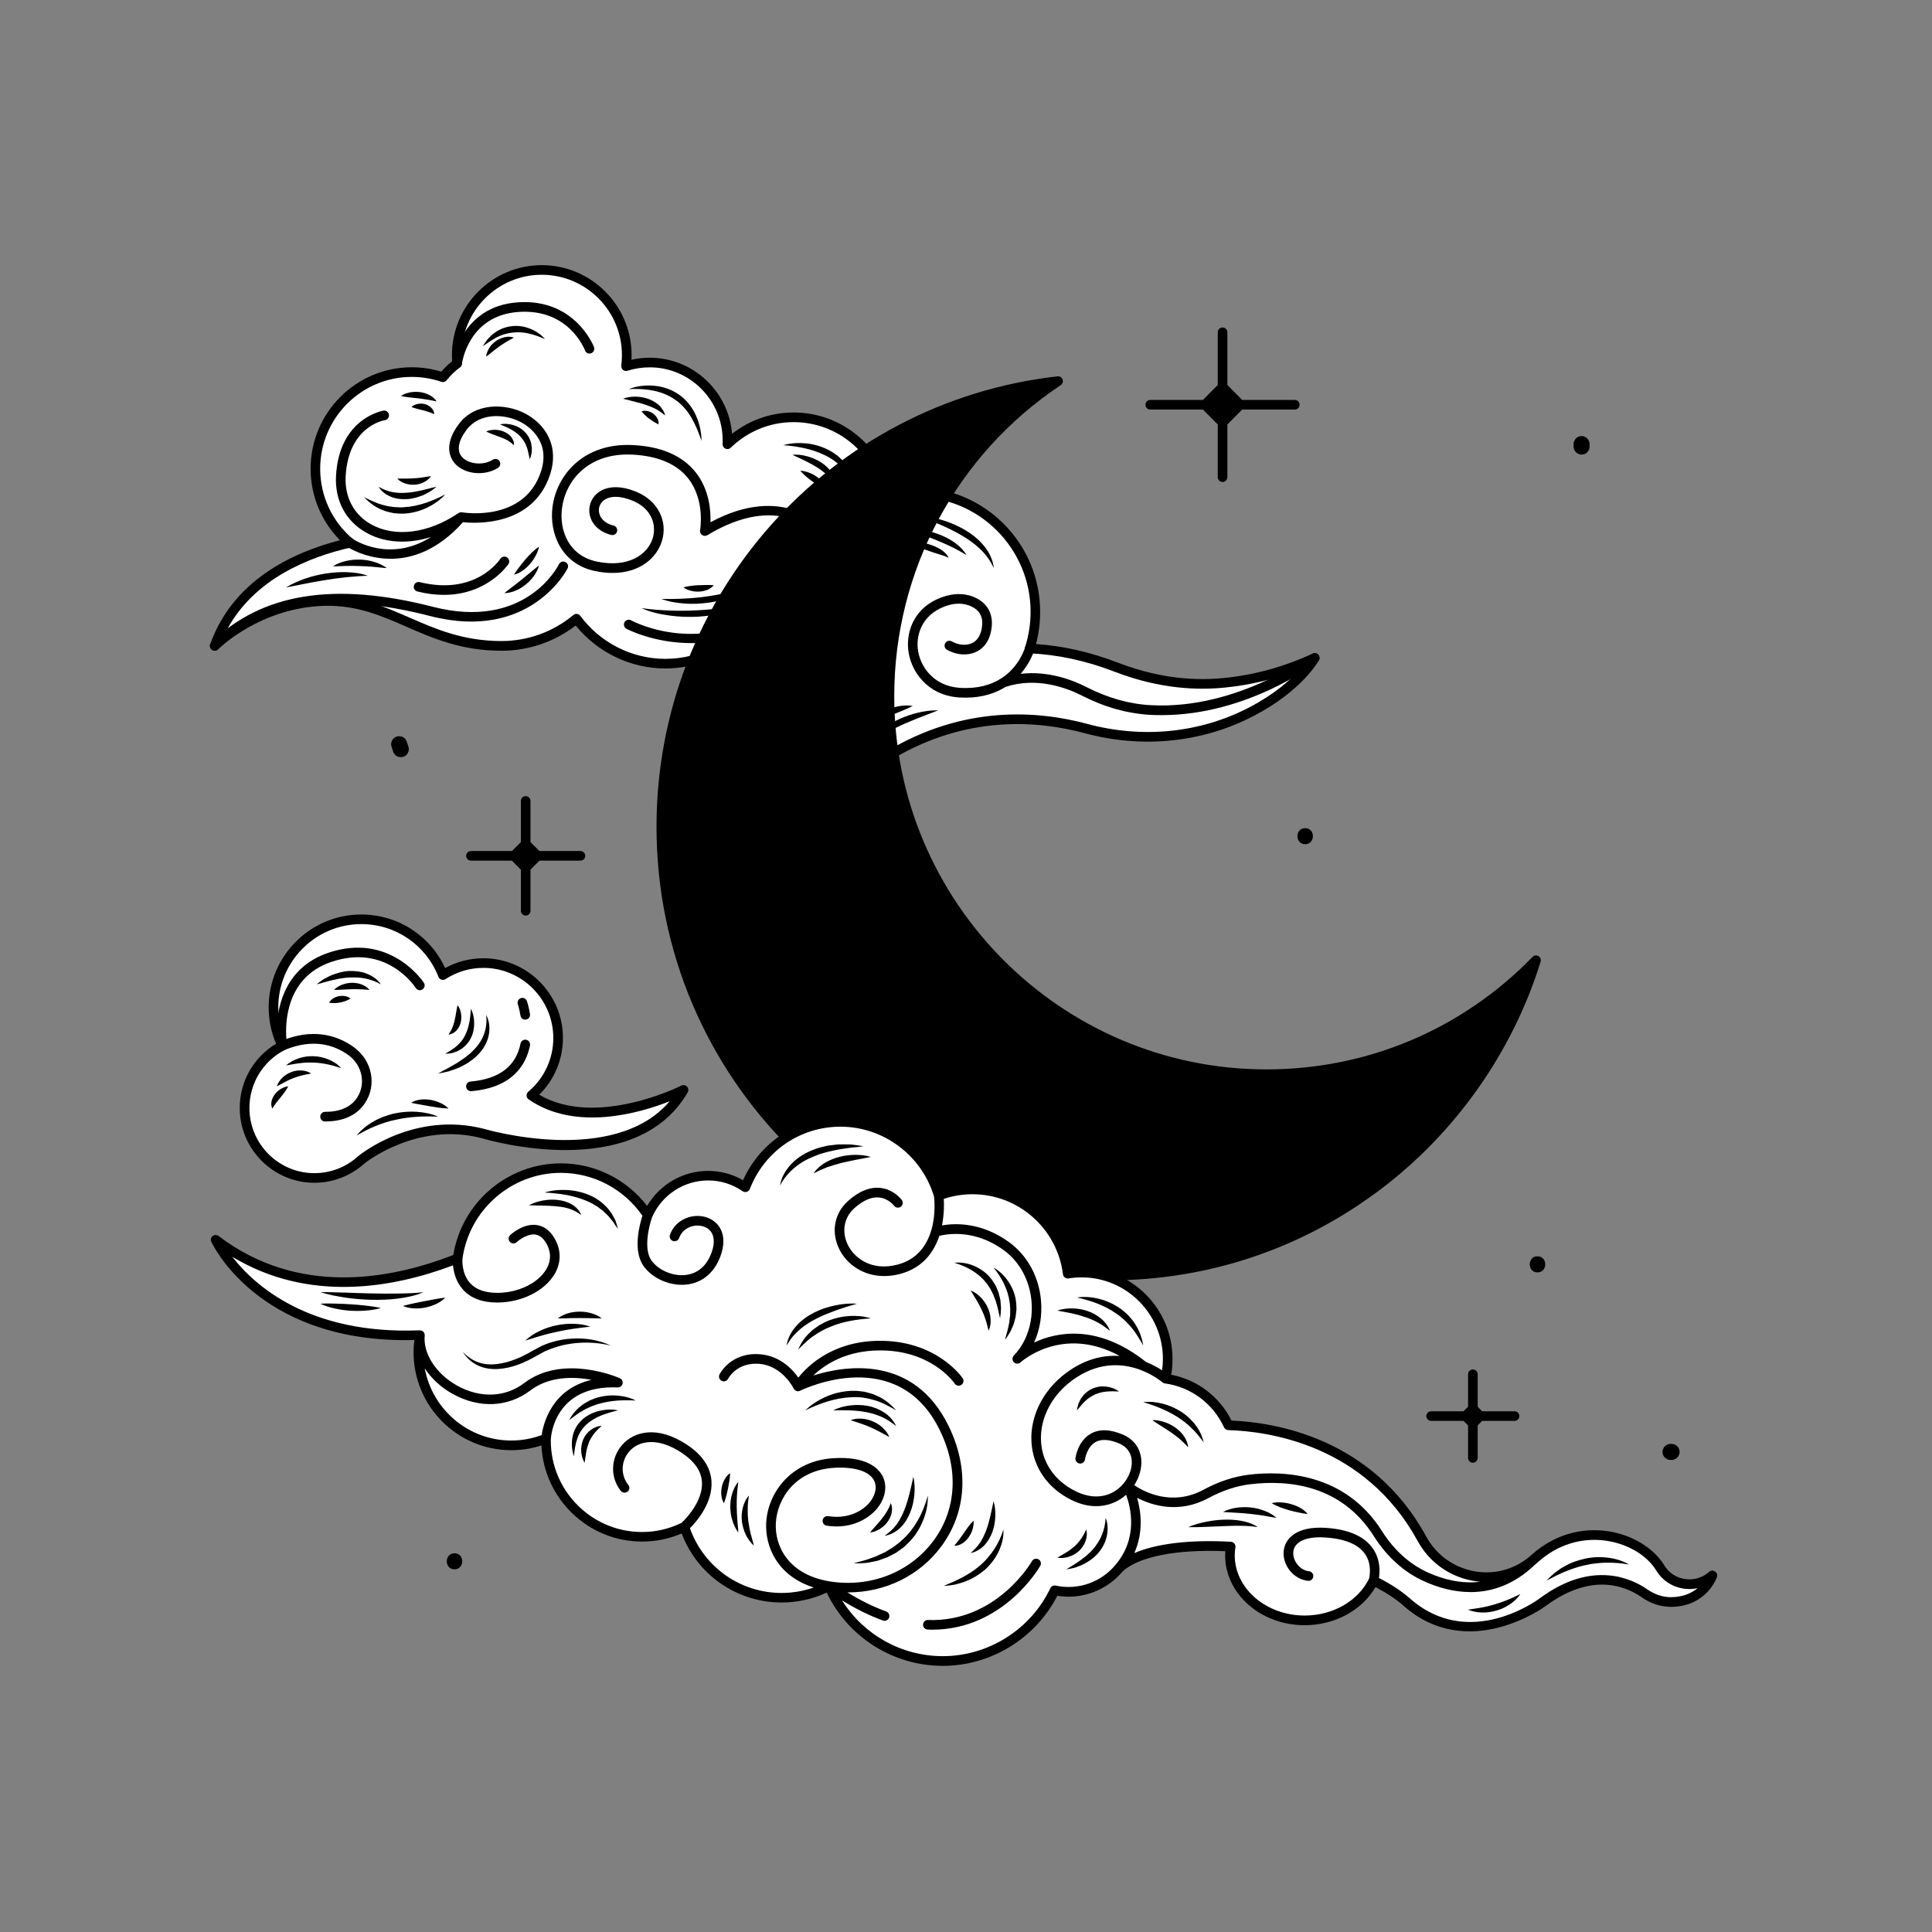 <svg xmlns="http://www.w3.org/2000/svg" xmlns:xlink="http://www.w3.org/1999/xlink" width="160" zoomAndPan="magnify" viewBox="0 0 120 120" height="160" preserveAspectRatio="xMidYMid meet" version="1.0"><rect x="0" y="0" width="120" height="120" fill="#808080" stroke="none"/><defs><clipPath id="9cfc909d41"><path d="M 13 16.469 L 82 16.469 L 82 74 L 13 74 Z M 13 16.469 " clip-rule="nonzero"/></clipPath><clipPath id="b29bf35257"><path d="M 13 69 L 106.711 69 L 106.711 103.469 L 13 103.469 Z M 13 69 " clip-rule="nonzero"/></clipPath><clipPath id="706c4ed4d1"><path d="M 13 18 L 106.711 18 L 106.711 103.469 L 13 103.469 Z M 13 18 " clip-rule="nonzero"/></clipPath></defs><g clip-path="url(#9cfc909d41)"><path fill="#ffffff" d="M 42.453 67.695 C 39.27 73.195 30.023 70.414 30.023 70.414 C 25.762 69.293 22.441 72.035 22.438 72.039 C 21.668 72.738 20.648 73.164 19.523 73.164 C 17.129 73.164 15.188 71.219 15.188 68.816 C 15.188 67.137 16.141 65.68 17.531 64.957 C 17.18 64.234 16.984 63.422 16.984 62.566 C 16.984 59.547 19.426 57.102 22.434 57.102 C 24.738 57.102 26.711 58.535 27.508 60.559 C 28.23 60.09 29.094 59.816 30.023 59.816 C 32.586 59.816 34.664 61.898 34.664 64.469 C 34.664 65.902 34.016 67.18 33 68.035 C 36.73 70.617 42.453 67.695 42.453 67.695 Z M 76.008 42.414 C 73.738 42.637 71.461 42.262 69.332 41.438 C 67.273 40.641 65.438 40.348 63.957 40.281 C 64.184 39.562 64.312 38.801 64.312 38.004 C 64.312 33.898 60.992 30.57 56.898 30.57 C 56.281 30.57 55.684 30.648 55.113 30.789 C 54.613 28.02 52.199 25.918 49.297 25.918 C 47.699 25.918 46.246 26.559 45.184 27.594 C 45.188 27.52 45.188 27.441 45.188 27.363 C 45.188 24.688 43.027 22.516 40.355 22.516 C 39.844 22.516 39.352 22.598 38.891 22.746 C 38.918 22.52 38.934 22.297 38.934 22.062 C 38.934 19.141 36.57 16.766 33.652 16.766 C 30.734 16.766 28.367 19.141 28.367 22.062 C 28.367 22.234 28.375 22.406 28.395 22.574 C 28.062 22.82 27.766 23.109 27.508 23.43 C 26.902 23.223 26.254 23.109 25.578 23.109 C 22.273 23.109 19.594 25.797 19.594 29.113 C 19.594 30.961 20.426 32.613 21.734 33.711 C 18.512 34.441 14.746 36.148 13.336 40.117 C 13.336 40.117 15.977 37.434 20.168 37.332 C 24.359 37.23 26.355 40.117 31.164 40.117 C 32.934 40.117 34.551 39.48 35.809 38.43 C 37.055 40.121 39.062 41.223 41.324 41.223 C 41.922 41.223 42.504 41.145 43.059 41 C 43.055 41.074 43.051 41.148 43.051 41.223 C 43.051 45.328 46.371 48.656 50.465 48.656 C 51.707 48.656 52.871 48.352 53.898 47.812 C 54.363 47.566 54.801 47.277 55.203 46.941 C 60.016 44.027 64.668 44.5 67.449 45.25 C 70.891 46.18 74.57 45.848 77.73 44.203 C 80.684 42.664 81.66 40.859 81.66 40.859 C 79.617 41.82 77.672 42.254 76.008 42.414 Z M 76.008 42.414 " fill-opacity="1" fill-rule="nonzero"/><path fill="#000000" d="M 19.527 73.465 C 16.973 73.465 14.891 71.379 14.891 68.816 C 14.891 67.172 15.75 65.668 17.148 64.828 C 16.844 64.117 16.688 63.355 16.688 62.566 C 16.688 59.387 19.27 56.801 22.438 56.801 C 24.695 56.801 26.707 58.094 27.648 60.129 C 28.375 59.727 29.188 59.52 30.023 59.52 C 32.75 59.52 34.965 61.738 34.965 64.473 C 34.965 65.805 34.434 67.066 33.492 67.996 C 37.035 70.078 42.266 67.457 42.32 67.43 C 42.438 67.371 42.582 67.395 42.672 67.492 C 42.762 67.586 42.777 67.734 42.715 67.848 C 39.449 73.488 30.328 70.816 29.938 70.699 C 25.887 69.637 22.66 72.242 22.629 72.27 C 21.785 73.035 20.68 73.465 19.527 73.465 Z M 22.441 57.398 C 19.598 57.398 17.285 59.719 17.285 62.566 C 17.285 63.355 17.461 64.117 17.805 64.824 C 17.875 64.973 17.816 65.148 17.672 65.223 C 16.328 65.922 15.492 67.301 15.492 68.82 C 15.492 71.051 17.301 72.867 19.527 72.867 C 20.535 72.867 21.496 72.496 22.242 71.816 C 22.391 71.691 25.75 68.984 30.102 70.125 C 30.199 70.152 38.133 72.477 41.594 68.402 C 39.754 69.129 35.754 70.305 32.836 68.285 C 32.758 68.23 32.711 68.145 32.707 68.051 C 32.703 67.957 32.742 67.867 32.812 67.809 C 33.801 66.98 34.367 65.762 34.367 64.473 C 34.367 62.074 32.418 60.117 30.023 60.117 C 29.188 60.117 28.371 60.359 27.672 60.816 C 27.598 60.863 27.504 60.879 27.418 60.848 C 27.336 60.82 27.266 60.758 27.234 60.672 C 26.449 58.684 24.57 57.398 22.441 57.398 Z M 50.469 48.957 C 46.266 48.957 42.84 45.57 42.754 41.375 C 42.285 41.473 41.805 41.52 41.324 41.52 C 39.168 41.52 37.109 40.527 35.758 38.852 C 34.445 39.863 32.828 40.418 31.164 40.418 C 28.648 40.418 26.902 39.652 25.215 38.914 C 23.645 38.23 22.164 37.586 20.176 37.629 C 16.16 37.727 13.574 40.301 13.547 40.328 C 13.449 40.426 13.293 40.445 13.176 40.367 C 13.059 40.293 13.008 40.148 13.055 40.016 C 14.453 36.082 18.102 34.332 21.117 33.555 C 19.949 32.375 19.293 30.789 19.293 29.113 C 19.293 25.637 22.109 22.812 25.574 22.812 C 26.199 22.812 26.812 22.902 27.406 23.086 C 27.613 22.848 27.836 22.633 28.082 22.438 C 28.074 22.312 28.07 22.188 28.07 22.062 C 28.07 18.977 30.574 16.469 33.648 16.469 C 36.727 16.469 39.23 18.977 39.23 22.062 C 39.23 22.156 39.23 22.25 39.223 22.344 C 39.594 22.262 39.973 22.219 40.355 22.219 C 43.043 22.219 45.258 24.305 45.469 26.945 C 46.559 26.086 47.895 25.621 49.297 25.621 C 52.195 25.621 54.691 27.625 55.34 30.43 C 55.852 30.324 56.375 30.27 56.895 30.27 C 61.148 30.27 64.605 33.742 64.605 38.004 C 64.605 38.684 64.52 39.352 64.348 40.004 C 66.039 40.117 67.75 40.508 69.438 41.16 C 71.629 42.004 73.824 42.328 75.973 42.117 C 77.895 41.93 79.762 41.418 81.531 40.594 C 81.648 40.539 81.785 40.566 81.875 40.66 C 81.965 40.754 81.98 40.895 81.922 41.008 C 81.879 41.086 80.863 42.91 77.867 44.469 C 74.68 46.129 70.953 46.508 67.371 45.539 C 64.449 44.75 59.996 44.395 55.371 47.184 C 54.961 47.523 54.512 47.824 54.035 48.074 C 52.941 48.652 51.707 48.957 50.469 48.957 Z M 43.059 40.699 C 43.125 40.699 43.191 40.723 43.242 40.766 C 43.316 40.824 43.359 40.914 43.355 41.008 L 43.352 41.07 C 43.352 41.121 43.348 41.172 43.348 41.223 C 43.348 45.156 46.539 48.359 50.465 48.359 C 51.625 48.359 52.73 48.086 53.758 47.547 C 54.207 47.309 54.625 47.031 55.012 46.711 C 55.023 46.703 55.035 46.695 55.047 46.688 C 59.855 43.773 64.488 44.141 67.527 44.961 C 70.965 45.891 74.543 45.527 77.594 43.938 C 79.16 43.121 80.16 42.223 80.738 41.582 C 79.223 42.176 77.645 42.555 76.031 42.711 C 73.793 42.93 71.5 42.598 69.223 41.719 C 67.469 41.039 65.691 40.656 63.941 40.578 C 63.848 40.574 63.762 40.527 63.711 40.453 C 63.656 40.375 63.641 40.277 63.672 40.188 C 63.895 39.48 64.012 38.746 64.012 38.004 C 64.012 34.07 60.82 30.871 56.895 30.871 C 56.316 30.871 55.742 30.941 55.18 31.078 C 55.102 31.098 55.016 31.086 54.945 31.039 C 54.879 30.992 54.828 30.926 54.816 30.844 C 54.332 28.164 52.012 26.219 49.293 26.219 C 47.828 26.219 46.441 26.785 45.387 27.809 C 45.301 27.895 45.168 27.918 45.059 27.867 C 44.945 27.816 44.875 27.703 44.883 27.578 C 44.887 27.508 44.887 27.438 44.887 27.363 C 44.887 24.855 42.855 22.816 40.355 22.816 C 39.883 22.816 39.422 22.887 38.977 23.027 C 38.879 23.059 38.773 23.039 38.695 22.973 C 38.617 22.906 38.578 22.805 38.59 22.703 C 38.617 22.484 38.629 22.27 38.629 22.062 C 38.637 19.309 36.398 17.066 33.648 17.066 C 30.902 17.066 28.664 19.309 28.664 22.062 C 28.664 22.219 28.672 22.383 28.688 22.547 C 28.699 22.652 28.652 22.754 28.57 22.816 C 28.262 23.047 27.984 23.316 27.742 23.617 C 27.664 23.719 27.531 23.758 27.41 23.715 C 26.82 23.512 26.203 23.41 25.574 23.41 C 22.441 23.41 19.887 25.969 19.887 29.113 C 19.887 30.805 20.629 32.398 21.926 33.484 C 22.012 33.559 22.051 33.672 22.023 33.785 C 21.996 33.895 21.906 33.98 21.797 34.004 C 19.137 34.609 15.785 35.977 14.113 39.086 C 15.27 38.258 17.371 37.102 20.156 37.031 C 22.27 36.98 23.816 37.656 25.449 38.367 C 27.082 39.078 28.77 39.816 31.16 39.816 C 32.785 39.816 34.367 39.242 35.613 38.199 C 35.676 38.145 35.758 38.121 35.84 38.133 C 35.922 38.141 35.992 38.184 36.043 38.25 C 37.277 39.922 39.25 40.922 41.32 40.922 C 41.883 40.922 42.438 40.852 42.977 40.711 C 43.008 40.703 43.035 40.699 43.059 40.699 Z M 76.008 42.414 Z M 76.008 42.414 " fill-opacity="1" fill-rule="nonzero"/></g><path fill="#000000" d="M 95.691 59.73 C 93.949 65.348 90.395 70.391 85.672 73.93 C 80.793 77.594 74.98 79.527 68.867 79.527 C 53.379 79.527 40.777 66.895 40.777 51.359 C 40.777 37.012 51.488 24.98 65.688 23.375 C 65.824 23.359 65.953 23.441 66 23.57 C 66.047 23.699 66 23.848 65.883 23.922 C 59.406 28.234 55.543 35.457 55.543 43.242 C 55.543 56.023 65.91 66.422 78.656 66.422 C 84.93 66.422 90.805 63.941 95.191 59.434 C 95.289 59.336 95.441 59.316 95.559 59.387 C 95.68 59.457 95.734 59.598 95.691 59.73 Z M 95.691 59.73 " fill-opacity="1" fill-rule="nonzero"/><g clip-path="url(#b29bf35257)"><path fill="#ffffff" d="M 106.355 97.855 C 106.355 97.855 105.824 99.477 103.809 99.504 C 103.203 99.512 102.617 99.297 102.117 98.953 C 101.164 98.289 98.879 97.246 95.832 99.504 C 95.832 99.504 91.258 102.949 87.363 99.504 C 86.812 99.012 86.109 98.57 85.305 98.172 C 84.602 99.625 82.949 100.641 81.031 100.641 C 78.469 100.641 76.391 98.832 76.391 96.598 C 76.391 96.414 76.406 96.234 76.434 96.059 C 73.383 95.891 70.648 96.297 69.5 97.406 C 68.746 98.301 67.625 98.871 66.367 98.871 C 66.07 98.871 65.781 98.836 65.508 98.777 C 64.266 101.375 61.621 103.164 58.559 103.164 C 55.395 103.164 52.676 101.25 51.492 98.508 C 50.613 98.969 49.613 99.234 48.551 99.234 C 45.73 99.234 43.34 97.387 42.512 94.832 C 41.719 95.223 40.828 95.445 39.883 95.445 C 36.59 95.445 33.922 92.77 33.922 89.469 C 33.922 89.426 33.922 89.387 33.926 89.348 C 33.254 89.621 32.523 89.773 31.754 89.773 C 28.57 89.773 25.988 87.184 25.988 83.988 C 25.988 83.621 26.02 83.262 26.086 82.914 C 16.184 83.328 13.395 77.004 13.395 77.004 C 18.559 80.926 24.562 79.695 28.426 78.16 C 28.855 74.992 31.562 72.551 34.832 72.551 C 37.09 72.551 39.074 73.711 40.234 75.469 C 40.871 74.027 42.309 73.02 43.98 73.02 C 44.836 73.02 45.633 73.285 46.293 73.738 C 47.215 71.363 49.516 69.684 52.207 69.684 C 55.098 69.684 57.531 71.617 58.305 74.262 C 58.957 74.012 59.664 73.879 60.406 73.879 C 63.445 73.879 65.953 76.16 66.32 79.109 C 66.598 79.062 66.887 79.039 67.18 79.039 C 70.137 79.039 72.531 81.441 72.531 84.406 C 72.531 84.824 72.484 85.234 72.391 85.629 C 74.133 85.863 75.59 86.984 76.305 88.527 C 78.879 88.598 84.984 89.449 88.324 95.574 C 89.68 98.062 92.98 98.742 95.16 96.938 C 95.227 96.883 95.293 96.828 95.359 96.766 C 98.168 94.277 101.93 95.41 103.137 97.398 C 103.801 98.496 105.312 98.719 106.305 97.898 C 106.32 97.887 106.34 97.871 106.355 97.855 Z M 106.355 97.855 " fill-opacity="1" fill-rule="nonzero"/></g><g clip-path="url(#706c4ed4d1)"><path fill="#000000" d="M 106.523 97.609 C 106.414 97.531 106.266 97.539 106.164 97.625 L 106.109 97.672 C 105.695 98.016 105.148 98.164 104.617 98.07 C 104.102 97.984 103.652 97.684 103.387 97.246 C 102.727 96.156 101.387 95.336 99.887 95.109 C 98.176 94.852 96.496 95.359 95.16 96.547 C 95.098 96.605 95.031 96.66 94.969 96.711 C 94.012 97.504 92.758 97.82 91.527 97.586 C 90.266 97.34 89.195 96.559 88.586 95.438 C 85.238 89.293 79.148 88.344 76.492 88.234 C 75.742 86.742 74.367 85.699 72.746 85.387 C 72.801 85.062 72.828 84.734 72.828 84.41 C 72.828 81.285 70.293 78.742 67.18 78.742 C 66.98 78.742 66.773 78.758 66.57 78.777 C 66.055 75.793 63.457 73.582 60.406 73.582 C 59.754 73.582 59.113 73.684 58.496 73.883 C 57.582 71.219 55.039 69.387 52.211 69.387 C 49.57 69.387 47.23 70.91 46.152 73.305 C 45.492 72.926 44.75 72.727 43.98 72.727 C 42.414 72.727 40.977 73.566 40.195 74.902 C 38.914 73.238 36.945 72.258 34.836 72.258 C 31.523 72.258 28.684 74.691 28.156 77.949 C 24.188 79.496 18.488 80.504 13.578 76.77 C 13.469 76.688 13.316 76.688 13.211 76.773 C 13.102 76.855 13.066 77.004 13.125 77.129 C 13.152 77.191 15.926 83.238 25.18 83.238 C 25.363 83.238 25.547 83.234 25.738 83.23 C 25.703 83.484 25.688 83.738 25.688 83.992 C 25.688 87.348 28.41 90.074 31.754 90.074 C 32.395 90.074 33.023 89.977 33.629 89.777 C 33.789 93.098 36.531 95.75 39.883 95.75 C 40.738 95.75 41.562 95.578 42.34 95.246 C 43.316 97.824 45.773 99.535 48.551 99.535 C 49.516 99.535 50.477 99.324 51.348 98.918 C 52.676 101.691 55.473 103.469 58.559 103.469 C 61.543 103.469 64.312 101.77 65.672 99.117 C 67.207 99.363 68.727 98.785 69.715 97.621 C 70.691 96.688 73.062 96.219 76.105 96.348 C 76.098 96.434 76.094 96.52 76.094 96.602 C 76.094 98.996 78.309 100.945 81.031 100.945 C 82.902 100.945 84.594 100.023 85.434 98.578 C 86.125 98.938 86.711 99.324 87.168 99.73 C 91.199 103.297 95.965 99.781 96.012 99.746 C 98.844 97.652 100.949 98.504 101.953 99.199 C 102.52 99.598 103.152 99.805 103.781 99.805 C 103.793 99.805 103.805 99.805 103.816 99.805 C 106.02 99.777 106.637 97.973 106.645 97.953 C 106.684 97.82 106.637 97.684 106.523 97.609 Z M 58.621 74.465 C 59.195 74.273 59.793 74.176 60.406 74.176 C 63.258 74.176 65.668 76.312 66.023 79.148 C 66.031 79.227 66.074 79.301 66.141 79.348 C 66.203 79.398 66.285 79.418 66.367 79.406 C 66.637 79.359 66.91 79.34 67.18 79.34 C 69.965 79.34 72.23 81.613 72.23 84.406 C 72.23 84.641 72.211 84.875 72.18 85.113 C 71.938 84.957 71.598 84.762 71.18 84.594 C 68.188 82.219 65.652 82.723 64.227 83.387 C 64.582 82.613 64.738 81.723 64.66 80.797 C 64.539 79.316 63.82 77.992 62.695 77.168 C 60.969 75.902 59.309 75.969 58.508 76.113 C 58.648 75.418 58.641 74.797 58.621 74.465 Z M 31.754 89.473 C 29.078 89.473 26.848 87.535 26.379 84.984 C 26.785 85.609 27.383 86.172 28.117 86.578 C 29.758 87.492 31.555 87.414 32.934 86.367 C 34.113 85.469 35.633 85.5 36.742 85.703 C 34.25 86.285 33.742 88.457 33.645 89.133 C 33.043 89.359 32.406 89.473 31.754 89.473 Z M 69.273 97.211 C 69.273 97.211 69.273 97.211 69.27 97.215 C 68.379 98.277 66.965 98.785 65.57 98.484 C 65.434 98.457 65.297 98.523 65.238 98.648 C 64.016 101.211 61.391 102.867 58.559 102.867 C 55.992 102.867 53.641 101.539 52.301 99.402 C 53.164 99.934 54.016 100.355 54.84 100.652 C 54.875 100.664 54.91 100.672 54.941 100.672 C 55.062 100.672 55.18 100.598 55.223 100.473 C 55.277 100.32 55.199 100.148 55.043 100.09 C 54.262 99.809 53.453 99.41 52.629 98.902 C 52.648 98.902 52.664 98.906 52.68 98.906 C 54.98 98.906 57.125 97.867 58.473 96.039 C 60.039 93.914 60.203 91.188 58.914 88.559 C 56.746 84.133 52.504 84.812 50.516 85.434 C 51.223 84.762 52.5 83.922 54.5 83.879 C 57.797 83.801 59.242 85.852 59.301 85.941 C 59.395 86.074 59.578 86.109 59.715 86.016 C 59.848 85.922 59.887 85.738 59.793 85.602 C 59.723 85.504 58.117 83.207 54.488 83.281 C 51.688 83.344 50.164 84.836 49.586 85.566 C 49.223 85.051 48.457 84.219 47.219 84.117 C 45.414 83.965 44.719 85.312 44.691 85.367 C 44.617 85.516 44.676 85.691 44.824 85.766 C 44.973 85.84 45.152 85.781 45.223 85.637 C 45.246 85.594 45.777 84.598 47.168 84.711 C 48.598 84.832 49.289 86.23 49.297 86.242 C 49.312 86.273 49.336 86.305 49.363 86.332 C 49.367 86.336 49.367 86.336 49.367 86.336 C 49.383 86.348 49.398 86.359 49.414 86.371 C 49.426 86.375 49.438 86.379 49.449 86.387 C 49.453 86.387 49.457 86.395 49.465 86.395 C 49.473 86.398 49.477 86.398 49.48 86.402 C 49.484 86.402 49.492 86.402 49.496 86.406 C 49.516 86.41 49.535 86.414 49.555 86.414 C 49.559 86.414 49.559 86.414 49.562 86.414 C 49.562 86.414 49.562 86.414 49.566 86.414 C 49.609 86.414 49.652 86.402 49.695 86.383 C 49.941 86.262 55.758 83.484 58.371 88.828 C 59.559 91.25 59.418 93.75 57.988 95.688 C 56.531 97.66 54.059 98.629 51.535 98.223 C 48.949 97.801 48.117 96.016 48.188 94.613 C 48.266 93.051 49.438 91.305 51.816 91.168 C 53.066 91.098 53.961 91.371 54.273 91.926 C 54.473 92.285 54.41 92.754 54.113 93.188 C 53.711 93.77 52.766 94.379 51.438 94.172 C 51.273 94.148 51.121 94.258 51.098 94.422 C 51.074 94.586 51.184 94.738 51.344 94.762 C 52.945 95.012 54.102 94.254 54.602 93.531 C 55.035 92.906 55.105 92.195 54.793 91.637 C 54.539 91.188 53.816 90.449 51.777 90.57 C 49.156 90.723 47.688 92.703 47.59 94.582 C 47.516 96.055 48.27 97.879 50.543 98.602 C 49.906 98.824 49.234 98.941 48.547 98.941 C 45.977 98.941 43.715 97.332 42.852 94.922 C 43.25 94.523 44.289 93.344 44.191 91.988 C 44.129 91.121 43.617 90.359 42.668 89.734 C 40.82 88.512 39.391 88.922 38.672 89.715 C 37.926 90.535 37.879 91.746 38.559 92.602 C 38.664 92.73 38.848 92.75 38.98 92.648 C 39.109 92.543 39.129 92.355 39.023 92.227 C 38.527 91.605 38.566 90.719 39.113 90.121 C 39.664 89.512 40.805 89.223 42.34 90.234 C 43.125 90.754 43.551 91.355 43.598 92.031 C 43.688 93.258 42.531 94.402 42.336 94.586 C 41.566 94.961 40.738 95.156 39.875 95.156 C 36.754 95.156 34.211 92.605 34.211 89.477 C 34.211 89.457 34.211 89.434 34.215 89.414 L 34.215 89.371 C 34.223 89.23 34.43 86.008 38.367 86.176 C 38.512 86.18 38.637 86.082 38.668 85.945 C 38.699 85.805 38.629 85.66 38.496 85.602 C 38.355 85.539 34.961 84.082 32.562 85.902 C 31.383 86.801 29.824 86.859 28.398 86.066 C 27.086 85.336 26.273 84.082 26.379 82.953 C 26.379 82.945 26.379 82.938 26.379 82.93 C 26.379 82.922 26.379 82.914 26.379 82.906 C 26.379 82.891 26.375 82.875 26.371 82.863 C 26.371 82.855 26.371 82.852 26.367 82.844 C 26.363 82.828 26.355 82.812 26.348 82.797 C 26.348 82.793 26.344 82.789 26.344 82.785 C 26.332 82.766 26.32 82.75 26.309 82.734 C 26.309 82.734 26.309 82.73 26.305 82.73 C 26.301 82.727 26.297 82.727 26.293 82.723 C 26.285 82.711 26.273 82.699 26.262 82.691 C 26.254 82.684 26.246 82.68 26.238 82.676 C 26.227 82.668 26.219 82.664 26.211 82.66 C 26.199 82.656 26.191 82.652 26.18 82.648 C 26.172 82.645 26.164 82.641 26.152 82.641 C 26.141 82.637 26.129 82.637 26.121 82.633 C 26.117 82.633 26.113 82.633 26.105 82.633 C 26.098 82.633 26.094 82.633 26.086 82.633 C 26.078 82.633 26.074 82.629 26.066 82.629 C 19.18 82.906 15.793 79.824 14.43 78.062 C 19.16 80.914 24.363 80.016 28.137 78.594 C 28.176 79.004 28.312 79.613 28.766 80.109 C 29.246 80.637 29.957 80.902 30.879 80.902 C 30.898 80.902 30.922 80.902 30.945 80.902 C 32.41 80.883 33.812 80.184 34.43 79.164 C 34.832 78.5 34.867 77.758 34.527 77.07 C 34.246 76.508 33.863 76.184 33.387 76.098 C 32.523 75.938 31.719 76.684 31.684 76.715 C 31.566 76.828 31.559 77.016 31.672 77.137 C 31.781 77.258 31.969 77.266 32.094 77.152 C 32.262 76.992 32.812 76.598 33.285 76.684 C 33.562 76.738 33.801 76.957 33.992 77.34 C 34.305 77.973 34.129 78.512 33.922 78.852 C 33.406 79.703 32.207 80.285 30.938 80.301 C 30.164 80.309 29.582 80.113 29.207 79.707 C 28.66 79.113 28.719 78.246 28.723 78.191 C 29.141 75.145 31.762 72.848 34.832 72.848 C 36.863 72.848 38.746 73.844 39.902 75.512 C 39.734 76.027 39.273 77.703 39.996 78.668 C 40.52 79.367 41.445 79.801 42.344 79.801 C 42.484 79.801 42.621 79.793 42.758 79.77 C 43.699 79.625 44.414 78.984 44.77 77.965 C 45.238 76.625 44.609 75.867 43.922 75.625 C 43.094 75.328 41.969 75.691 41.613 76.695 C 41.559 76.852 41.641 77.023 41.797 77.078 C 41.953 77.133 42.121 77.055 42.18 76.898 C 42.414 76.23 43.168 75.992 43.727 76.191 C 44.305 76.395 44.48 76.984 44.207 77.77 C 43.848 78.793 43.172 79.102 42.668 79.18 C 41.867 79.305 40.945 78.938 40.477 78.309 C 39.941 77.598 40.316 76.109 40.512 75.582 C 41.125 74.207 42.484 73.32 43.984 73.32 C 44.75 73.32 45.492 73.551 46.125 73.988 C 46.203 74.039 46.297 74.055 46.383 74.027 C 46.469 74 46.539 73.934 46.574 73.848 C 47.488 71.5 49.699 69.98 52.211 69.98 C 54.879 69.98 57.258 71.77 58.016 74.328 C 58.035 74.5 58.125 75.422 57.859 76.371 C 57.836 76.41 57.824 76.453 57.82 76.492 C 57.547 77.359 56.965 78.227 55.746 78.547 C 54.172 78.961 53.121 78.18 52.695 77.391 C 52.254 76.559 52.398 75.633 53.074 75.035 C 53.617 74.551 54.137 74.328 54.613 74.379 C 55.188 74.438 55.527 74.887 55.531 74.887 C 55.629 75.02 55.812 75.047 55.949 74.953 C 56.082 74.855 56.109 74.668 56.012 74.535 C 55.992 74.508 55.523 73.875 54.688 73.785 C 54.035 73.711 53.359 73.984 52.68 74.59 C 51.793 75.379 51.594 76.59 52.172 77.672 C 52.629 78.531 53.613 79.258 54.918 79.258 C 55.227 79.258 55.555 79.219 55.898 79.129 C 57.32 78.754 58.012 77.758 58.344 76.762 C 58.82 76.641 60.547 76.332 62.352 77.656 C 63.336 78.375 63.965 79.539 64.07 80.848 C 64.18 82.125 63.766 83.375 62.973 84.191 C 62.859 84.309 62.859 84.496 62.973 84.609 C 63.086 84.727 63.273 84.73 63.391 84.617 C 63.418 84.594 65.961 82.273 69.543 84.219 C 68.641 84.164 67.605 84.355 66.527 85.059 C 64.906 86.117 63.961 87.848 64.066 89.578 C 64.164 91.133 65.07 92.441 66.562 93.172 C 67.129 93.449 67.641 93.551 68.086 93.551 C 68.816 93.551 69.367 93.273 69.691 93.047 C 69.781 92.984 69.863 92.914 69.945 92.84 C 70.238 93.641 70.703 95.539 69.273 97.211 Z M 67.055 90.902 C 67.219 90.926 67.367 90.809 67.391 90.645 C 67.391 90.637 67.5 89.879 68.043 89.57 C 68.402 89.367 68.902 89.395 69.52 89.66 C 70.094 89.906 70.258 90.348 70.289 90.68 C 70.359 91.344 69.969 92.109 69.344 92.551 C 68.633 93.051 67.738 93.078 66.82 92.629 C 65.527 91.996 64.742 90.871 64.66 89.539 C 64.57 88.023 65.406 86.5 66.852 85.559 C 68.422 84.531 69.875 84.719 70.867 85.098 C 70.891 85.113 70.918 85.121 70.941 85.129 C 71.684 85.426 72.152 85.82 72.195 85.855 C 72.203 85.863 72.211 85.867 72.215 85.871 C 72.223 85.879 72.23 85.883 72.238 85.887 C 72.246 85.895 72.262 85.898 72.273 85.902 C 72.281 85.906 72.285 85.91 72.293 85.914 C 72.309 85.918 72.32 85.922 72.332 85.922 C 72.34 85.926 72.344 85.926 72.348 85.926 C 73.965 86.145 75.34 87.164 76.027 88.656 C 76.078 88.758 76.18 88.824 76.293 88.828 C 78.738 88.898 84.781 89.707 88.059 95.723 C 88.758 97.004 89.98 97.895 91.414 98.172 C 91.586 98.207 91.762 98.23 91.934 98.246 C 90.746 98.391 89.621 98.086 88.73 97.688 C 87.582 97.18 86.59 96.289 85.848 95.117 C 83.551 91.465 79.688 91.344 77.586 91.594 C 76.648 91.707 75.703 92.016 74.773 92.52 C 72.777 93.598 71.051 92.652 70.449 92.246 C 70.773 91.746 70.938 91.164 70.883 90.617 C 70.809 89.926 70.406 89.391 69.75 89.109 C 68.949 88.766 68.273 88.746 67.742 89.055 C 66.941 89.512 66.805 90.527 66.797 90.57 C 66.777 90.73 66.895 90.879 67.055 90.902 Z M 103.809 99.203 C 103.293 99.211 102.77 99.039 102.293 98.703 C 101.379 98.07 98.906 96.859 95.656 99.262 C 95.477 99.398 91.23 102.52 87.566 99.277 C 87.055 98.828 86.41 98.402 85.648 98.012 C 85.711 97.629 85.75 96.875 85.277 96.191 C 84.754 95.426 83.77 94.992 82.352 94.898 C 80.52 94.777 79.797 95.574 79.73 96.355 C 79.656 97.242 80.363 98.098 81.242 98.188 C 81.406 98.207 81.551 98.086 81.57 97.922 C 81.586 97.758 81.469 97.609 81.305 97.594 C 80.703 97.531 80.285 96.902 80.328 96.406 C 80.379 95.758 81.121 95.418 82.312 95.496 C 83.535 95.574 84.367 95.922 84.785 96.523 C 85.23 97.164 85.066 97.93 85.031 98.062 C 84.348 99.449 82.781 100.344 81.035 100.344 C 78.641 100.344 76.691 98.664 76.691 96.598 C 76.691 96.438 76.707 96.273 76.734 96.105 C 76.746 96.02 76.723 95.938 76.668 95.871 C 76.617 95.805 76.539 95.766 76.453 95.762 C 73.922 95.621 71.832 95.871 70.453 96.465 C 71.043 95.148 70.863 93.852 70.629 93.031 C 71.562 93.516 73.23 94.035 75.062 93.047 C 75.926 92.582 76.801 92.289 77.664 92.188 C 80.055 91.902 83.332 92.234 85.348 95.438 C 86.152 96.707 87.238 97.68 88.492 98.234 C 89.305 98.598 90.289 98.887 91.344 98.887 C 92.633 98.887 94.031 98.449 95.359 97.168 C 95.426 97.113 95.492 97.055 95.559 96.996 C 96.762 95.93 98.27 95.469 99.801 95.703 C 101.129 95.906 102.309 96.613 102.879 97.559 C 103.238 98.145 103.832 98.547 104.52 98.664 C 104.828 98.715 105.141 98.711 105.438 98.645 C 105.086 98.938 104.562 99.195 103.809 99.203 Z M 32.949 56.57 C 32.949 56.734 32.816 56.867 32.652 56.867 C 32.484 56.867 32.352 56.734 32.352 56.57 L 32.352 54.016 L 31.797 53.457 L 29.25 53.457 C 29.086 53.457 28.953 53.324 28.953 53.16 C 28.953 52.992 29.086 52.859 29.25 52.859 L 31.797 52.859 L 32.352 52.305 L 32.352 49.75 C 32.352 49.582 32.484 49.449 32.652 49.449 C 32.816 49.449 32.949 49.582 32.949 49.75 L 32.949 52.305 L 33.504 52.859 L 36.051 52.859 C 36.215 52.859 36.352 52.992 36.352 53.16 C 36.352 53.324 36.215 53.457 36.051 53.457 L 33.504 53.457 L 32.949 54.016 Z M 32.672 63.328 C 32.656 63.328 32.637 63.332 32.621 63.332 C 32.477 63.332 32.352 63.227 32.328 63.082 C 32.258 62.66 32.164 62.375 32.164 62.375 C 32.113 62.215 32.195 62.047 32.352 61.996 C 32.512 61.941 32.676 62.027 32.73 62.184 C 32.734 62.195 32.84 62.508 32.918 62.98 C 32.945 63.148 32.836 63.301 32.672 63.328 Z M 40.094 25.816 C 40.012 25.738 39.934 25.66 39.848 25.547 C 39.98 25.504 40.109 25.512 40.23 25.535 C 40.355 25.562 40.469 25.617 40.57 25.691 C 40.672 25.766 40.758 25.863 40.824 25.977 C 40.887 26.09 40.922 26.223 40.898 26.359 C 40.77 26.297 40.684 26.238 40.59 26.184 C 40.5 26.129 40.418 26.07 40.336 26.012 C 40.254 25.953 40.172 25.891 40.094 25.816 Z M 27.859 68.852 C 27.434 68.84 27.062 68.773 26.688 68.711 L 26.125 68.609 C 25.934 68.574 25.746 68.547 25.535 68.496 C 25.715 68.383 25.922 68.32 26.129 68.297 C 26.336 68.273 26.547 68.281 26.75 68.316 C 26.953 68.355 27.152 68.414 27.34 68.5 C 27.531 68.586 27.707 68.695 27.859 68.852 Z M 28.355 64.004 C 28.223 64.148 28.043 64.242 27.859 64.262 C 27.957 64.098 28.043 63.969 28.098 63.828 C 28.156 63.688 28.199 63.551 28.234 63.402 C 28.305 63.109 28.336 62.797 28.418 62.434 C 28.539 62.582 28.602 62.758 28.633 62.938 C 28.664 63.121 28.664 63.309 28.621 63.496 C 28.578 63.68 28.488 63.859 28.355 64.004 Z M 23.66 61.141 C 23.348 60.957 23.02 60.848 22.691 60.777 C 22.363 60.711 22.031 60.699 21.695 60.715 L 21.445 60.734 L 21.195 60.77 C 21.023 60.785 20.863 60.844 20.691 60.867 C 20.523 60.91 20.355 60.957 20.184 60.996 C 20.016 61.047 19.844 61.102 19.664 61.137 C 19.805 61.023 19.953 60.922 20.105 60.816 C 20.266 60.73 20.426 60.641 20.594 60.57 C 20.938 60.441 21.297 60.328 21.672 60.312 C 22.047 60.293 22.43 60.34 22.781 60.477 C 23.129 60.617 23.457 60.832 23.66 61.141 Z M 27.656 65.453 C 27.785 65.359 27.918 65.301 28.039 65.215 C 28.156 65.129 28.281 65.055 28.379 64.957 C 28.488 64.867 28.574 64.762 28.664 64.664 C 28.738 64.551 28.824 64.445 28.879 64.32 C 29 64.082 29.09 63.816 29.145 63.539 C 29.199 63.258 29.23 62.965 29.25 62.656 C 29.391 62.934 29.453 63.25 29.453 63.566 C 29.453 63.883 29.387 64.215 29.23 64.508 C 29.16 64.656 29.055 64.785 28.945 64.91 C 28.82 65.02 28.707 65.141 28.559 65.211 C 28.422 65.305 28.266 65.348 28.117 65.398 C 27.965 65.434 27.809 65.445 27.656 65.453 Z M 27.867 66.543 C 27.648 66.594 27.434 66.645 27.215 66.68 C 27.406 66.559 27.602 66.461 27.793 66.363 C 27.984 66.262 28.168 66.145 28.355 66.043 C 28.531 65.922 28.715 65.812 28.883 65.688 C 29.043 65.555 29.219 65.438 29.355 65.281 C 29.652 65 29.895 64.664 30.043 64.285 C 30.191 63.902 30.25 63.477 30.195 63.035 C 30.41 63.426 30.449 63.922 30.34 64.375 C 30.316 64.492 30.27 64.598 30.23 64.711 C 30.188 64.82 30.125 64.918 30.07 65.023 C 30.016 65.129 29.934 65.215 29.867 65.309 C 29.797 65.406 29.711 65.484 29.633 65.566 C 29.473 65.734 29.281 65.863 29.094 65.996 C 29 66.062 28.898 66.109 28.801 66.164 C 28.699 66.219 28.602 66.277 28.496 66.316 C 28.289 66.398 28.082 66.48 27.867 66.543 Z M 23.332 69.938 C 22.922 70.094 22.539 70.316 22.137 70.531 C 22.434 70.191 22.789 69.879 23.199 69.66 C 23.395 69.531 23.613 69.457 23.828 69.359 C 24.047 69.285 24.27 69.207 24.496 69.16 C 24.953 69.066 25.418 69.023 25.879 69.055 C 26.34 69.086 26.797 69.176 27.219 69.359 C 26.762 69.336 26.32 69.336 25.879 69.367 C 25.441 69.395 25.008 69.453 24.582 69.551 C 24.152 69.637 23.738 69.77 23.332 69.938 Z M 28.953 67.5 C 28.938 67.336 29.059 67.191 29.227 67.176 C 31 67.023 32.047 66.234 32.332 64.816 C 32.363 64.656 32.52 64.551 32.684 64.582 C 32.844 64.613 32.949 64.773 32.918 64.938 C 32.684 66.109 31.859 67.555 29.277 67.773 C 29.27 67.773 29.258 67.773 29.25 67.773 C 29.094 67.773 28.965 67.656 28.953 67.5 Z M 31.848 20.656 C 31.52 20.699 31.195 20.773 30.891 20.938 L 30.773 20.992 C 30.738 21.012 30.703 21.039 30.664 21.062 L 30.438 21.195 C 30.289 21.293 30.148 21.406 29.988 21.504 C 30.086 21.348 30.188 21.191 30.309 21.047 C 30.441 20.918 30.562 20.766 30.73 20.668 C 31.035 20.438 31.414 20.301 31.801 20.258 C 32.188 20.211 32.586 20.277 32.938 20.422 C 33.289 20.562 33.609 20.773 33.848 21.062 C 33.512 20.91 33.18 20.793 32.844 20.715 C 32.516 20.641 32.176 20.617 31.848 20.656 Z M 25.172 30.031 C 24.988 29.969 24.809 29.875 24.676 29.727 C 25.066 29.723 25.395 29.734 25.73 29.707 C 25.895 29.699 26.062 29.684 26.23 29.656 C 26.402 29.637 26.574 29.594 26.773 29.574 C 26.547 29.898 26.152 30.082 25.754 30.105 C 25.559 30.117 25.359 30.094 25.172 30.031 Z M 26.414 31.242 C 26.836 31.102 27.246 30.926 27.656 30.707 C 27.348 31.055 26.953 31.324 26.531 31.531 C 26.105 31.734 25.641 31.863 25.16 31.898 C 24.922 31.918 24.684 31.895 24.441 31.871 C 24.211 31.812 23.969 31.781 23.754 31.676 C 23.305 31.512 22.926 31.207 22.605 30.879 C 23.027 31.078 23.422 31.281 23.852 31.379 C 24.062 31.445 24.277 31.465 24.488 31.496 C 24.598 31.5 24.703 31.508 24.812 31.512 C 24.918 31.523 25.027 31.504 25.133 31.5 C 25.566 31.477 25.996 31.379 26.414 31.242 Z M 26.387 25.098 C 26.531 25.137 26.672 25.215 26.781 25.32 C 26.895 25.426 26.965 25.574 26.977 25.723 C 26.828 25.668 26.723 25.613 26.609 25.582 C 26.5 25.543 26.398 25.516 26.289 25.488 C 26.066 25.43 25.84 25.387 25.555 25.281 C 25.668 25.172 25.805 25.121 25.949 25.09 C 26.09 25.059 26.242 25.062 26.387 25.098 Z M 23.523 30.234 C 23.801 30.41 24.094 30.508 24.387 30.566 C 24.68 30.625 24.977 30.625 25.277 30.602 C 25.578 30.586 25.875 30.52 26.184 30.461 C 26.332 30.418 26.488 30.387 26.641 30.348 C 26.797 30.305 26.949 30.262 27.117 30.234 C 26.988 30.34 26.855 30.434 26.719 30.527 C 26.578 30.609 26.43 30.684 26.281 30.758 C 25.973 30.875 25.652 30.98 25.312 31 C 24.973 31.027 24.621 30.988 24.301 30.863 C 23.98 30.738 23.684 30.527 23.523 30.234 Z M 30.73 26.695 C 30.91 26.699 31.09 26.727 31.266 26.797 C 31.438 26.867 31.609 26.969 31.734 27.117 C 31.859 27.27 31.941 27.461 31.922 27.652 C 31.781 27.523 31.664 27.434 31.531 27.355 C 31.402 27.281 31.262 27.227 31.121 27.168 C 30.836 27.055 30.527 26.969 30.195 26.801 C 30.367 26.723 30.547 26.699 30.73 26.695 Z M 20.871 29.555 C 21.066 25.961 23.789 25.512 23.82 25.504 C 23.98 25.48 24.133 25.594 24.16 25.754 C 24.184 25.918 24.07 26.07 23.91 26.098 C 23.816 26.109 21.637 26.496 21.469 29.586 C 21.402 30.871 21.969 31.953 23.027 32.555 C 24.516 33.402 26.602 33.141 28.473 31.871 C 28.492 31.859 28.512 31.848 28.535 31.84 C 28.539 31.836 28.547 31.836 28.551 31.832 C 28.566 31.828 28.586 31.824 28.602 31.82 C 28.609 31.82 28.617 31.82 28.621 31.82 C 28.641 31.816 28.66 31.82 28.68 31.82 C 28.684 31.82 28.684 31.82 28.688 31.82 C 28.848 31.848 32.543 32.426 33.59 29.32 C 34.238 27.395 32.812 26.465 32.359 26.223 C 31.309 25.668 29.77 25.641 28.98 26.695 C 28.449 27.402 28.352 28.008 28.707 28.395 C 29.125 28.848 30.031 28.922 30.613 28.551 C 30.754 28.465 30.938 28.504 31.027 28.645 C 31.113 28.785 31.07 28.969 30.934 29.059 C 30.102 29.586 28.879 29.469 28.266 28.801 C 28 28.508 27.488 27.684 28.504 26.332 C 29.488 25.016 31.371 25.023 32.637 25.695 C 33.789 26.305 34.789 27.629 34.152 29.512 C 33.082 32.695 29.57 32.52 28.758 32.434 C 27.16 34.215 25.551 34.707 24.262 34.707 C 22.684 34.707 21.582 33.973 21.562 33.961 C 21.43 33.863 21.395 33.68 21.488 33.543 C 21.578 33.406 21.766 33.371 21.898 33.465 C 22.012 33.539 24.199 34.98 26.781 33.352 C 26.172 33.543 25.562 33.641 24.977 33.641 C 24.168 33.641 23.398 33.457 22.73 33.074 C 21.465 32.359 20.789 31.074 20.871 29.555 Z M 40.09 25.137 C 39.648 24.992 39.191 24.898 38.699 24.766 C 38.938 24.668 39.195 24.637 39.453 24.637 C 39.707 24.637 39.965 24.676 40.215 24.758 C 40.465 24.84 40.699 24.969 40.902 25.141 C 41.098 25.32 41.25 25.551 41.316 25.801 C 41.109 25.641 40.926 25.508 40.723 25.398 C 40.516 25.293 40.305 25.211 40.09 25.137 Z M 28.098 22.539 C 28.102 22.5 28.594 19.02 32.172 18.777 C 35.734 18.535 36.883 21.527 36.895 21.559 C 36.949 21.715 36.871 21.883 36.719 21.941 C 36.562 22 36.391 21.922 36.336 21.766 C 36.293 21.66 35.32 19.164 32.215 19.375 C 29.113 19.586 28.703 22.492 28.688 22.613 C 28.668 22.766 28.539 22.875 28.391 22.875 C 28.379 22.875 28.363 22.875 28.352 22.871 C 28.191 22.852 28.074 22.699 28.098 22.539 Z M 39.051 24.168 C 39.551 23.973 40.098 23.91 40.645 23.961 C 41.188 24.008 41.734 24.199 42.191 24.523 C 42.648 24.848 43.008 25.309 43.227 25.809 C 43.453 26.309 43.566 26.844 43.574 27.379 C 43.398 26.875 43.207 26.391 42.949 25.953 C 42.887 25.84 42.812 25.738 42.746 25.633 C 42.668 25.535 42.598 25.434 42.512 25.344 C 42.348 25.156 42.168 24.984 41.965 24.848 C 41.566 24.559 41.094 24.371 40.602 24.266 C 40.102 24.168 39.582 24.137 39.051 24.168 Z M 25.477 24.688 C 25.293 24.664 25.105 24.645 24.902 24.594 C 24.988 24.535 25.078 24.496 25.172 24.453 C 25.27 24.426 25.363 24.391 25.465 24.371 C 25.66 24.336 25.867 24.328 26.07 24.352 C 26.27 24.379 26.473 24.434 26.652 24.527 C 26.836 24.621 27.012 24.75 27.113 24.934 C 26.914 24.887 26.734 24.852 26.551 24.82 C 26.375 24.793 26.195 24.77 26.02 24.746 Z M 21.422 61.867 C 21.543 61.891 21.668 61.93 21.777 62.023 C 21.656 62.098 21.551 62.141 21.445 62.18 C 21.34 62.219 21.234 62.242 21.129 62.266 C 21.023 62.289 20.918 62.297 20.809 62.305 C 20.695 62.305 20.578 62.309 20.441 62.277 C 20.586 62.035 20.816 61.922 21.055 61.871 C 21.176 61.852 21.301 61.848 21.422 61.867 Z M 31.922 20.973 C 31.746 21.062 31.598 21.145 31.449 21.234 C 31.305 21.324 31.164 21.41 31.031 21.508 C 30.898 21.605 30.762 21.699 30.629 21.812 C 30.492 21.918 30.359 22.039 30.195 22.148 C 30.215 21.953 30.289 21.77 30.395 21.605 C 30.496 21.438 30.641 21.297 30.801 21.184 C 30.961 21.07 31.148 20.988 31.34 20.945 C 31.531 20.902 31.734 20.898 31.922 20.973 Z M 18.219 66.965 C 18.051 67.031 17.883 67.102 17.719 67.195 C 17.547 67.277 17.387 67.383 17.191 67.477 C 17.262 67.273 17.379 67.09 17.535 66.941 C 17.688 66.789 17.875 66.672 18.078 66.594 C 18.281 66.512 18.5 66.477 18.715 66.488 C 18.93 66.5 19.145 66.551 19.324 66.68 C 18.906 66.75 18.559 66.832 18.219 66.965 Z M 81.066 51.438 C 81.707 51.438 81.707 52.434 81.066 52.434 C 80.426 52.434 80.426 51.438 81.066 51.438 Z M 56.41 40.344 C 56.285 39.141 56.84 37.547 58.801 37.004 C 59.43 36.828 60.07 36.875 60.605 37.133 C 61.309 37.473 61.664 38.09 61.602 38.867 C 61.527 39.82 61.07 40.258 60.703 40.453 C 60.156 40.742 59.438 40.707 58.82 40.359 C 58.676 40.277 58.629 40.094 58.707 39.953 C 58.789 39.809 58.969 39.758 59.113 39.836 C 59.547 40.082 60.059 40.117 60.418 39.926 C 60.758 39.742 60.961 39.359 61.004 38.82 C 61.047 38.281 60.832 37.906 60.344 37.672 C 59.938 37.477 59.449 37.441 58.957 37.578 C 57.355 38.023 56.902 39.312 57.004 40.281 C 57.117 41.383 57.98 42.617 59.613 42.723 C 60.73 42.793 61.555 42.535 62.156 42.156 C 62.172 42.141 62.195 42.129 62.219 42.117 C 63.324 41.391 63.648 40.273 63.672 40.203 C 63.715 40.043 63.879 39.949 64.035 39.996 C 64.195 40.039 64.289 40.203 64.246 40.363 C 64.242 40.379 64.031 41.113 63.398 41.852 C 65.117 41.652 66.645 42.246 67.484 42.676 C 68.805 43.352 70.156 43.734 71.496 43.801 C 76.906 44.09 81.434 40.66 81.48 40.629 C 81.613 40.527 81.801 40.551 81.898 40.684 C 81.996 40.816 81.973 41.004 81.844 41.102 C 81.66 41.246 77.469 44.418 72.156 44.418 C 71.926 44.418 71.695 44.414 71.465 44.402 C 70.039 44.324 68.609 43.926 67.211 43.211 C 66.273 42.73 64.414 42.023 62.457 42.664 C 61.84 43.051 61.031 43.332 59.977 43.332 C 59.844 43.332 59.711 43.328 59.574 43.32 C 57.598 43.191 56.547 41.684 56.41 40.344 Z M 57.105 33.992 C 56.906 33.902 56.707 33.809 56.512 33.68 C 56.742 33.648 56.965 33.66 57.188 33.691 C 57.406 33.723 57.625 33.777 57.836 33.848 C 58.047 33.922 58.254 34.016 58.445 34.137 C 58.633 34.266 58.832 34.422 58.918 34.648 C 58.711 34.539 58.516 34.488 58.312 34.422 C 58.109 34.359 57.91 34.297 57.707 34.223 C 57.504 34.156 57.305 34.082 57.105 33.992 Z M 55.031 45.52 C 54.695 45.711 54.371 45.926 54.039 46.164 C 54.25 45.812 54.539 45.512 54.859 45.258 C 55.188 45.012 55.543 44.801 55.914 44.637 C 56.285 44.473 56.676 44.344 57.066 44.254 C 57.461 44.164 57.867 44.109 58.273 44.121 L 57.156 44.551 C 56.793 44.695 56.43 44.848 56.074 45 C 55.723 45.16 55.375 45.332 55.031 45.52 Z M 49.969 27.84 C 49.543 27.746 49.105 27.684 48.652 27.652 C 49.09 27.523 49.555 27.496 50.016 27.535 C 50.473 27.57 50.93 27.695 51.355 27.895 C 51.461 27.949 51.566 27.996 51.668 28.062 C 51.766 28.125 51.863 28.191 51.961 28.262 C 52.055 28.328 52.137 28.418 52.227 28.496 C 52.27 28.535 52.312 28.574 52.355 28.617 L 52.465 28.754 C 52.777 29.105 52.957 29.551 53.074 29.984 C 52.805 29.613 52.566 29.25 52.238 28.965 C 51.922 28.676 51.574 28.426 51.188 28.254 C 50.805 28.066 50.391 27.934 49.969 27.84 Z M 58.312 33.613 C 57.723 33.367 57.125 33.152 56.512 32.883 C 56.848 32.855 57.18 32.895 57.508 32.957 C 57.832 33.023 58.156 33.117 58.465 33.246 C 58.773 33.375 59.074 33.539 59.348 33.738 C 59.617 33.941 59.863 34.188 60.031 34.477 C 59.742 34.301 59.469 34.148 59.184 34.004 C 58.895 33.863 58.609 33.738 58.312 33.613 Z M 54.309 45.141 C 54.293 44.883 54.438 44.629 54.617 44.449 C 54.801 44.266 55.02 44.133 55.25 44.035 C 55.477 43.941 55.715 43.875 55.957 43.844 C 56.199 43.812 56.445 43.801 56.691 43.852 C 56.246 44.078 55.816 44.227 55.406 44.402 C 55.199 44.488 55 44.582 54.812 44.695 C 54.629 44.809 54.457 44.934 54.309 45.141 Z M 95.496 78.031 C 96.137 78.031 96.137 79.031 95.496 79.031 C 94.855 79.031 94.855 78.031 95.496 78.031 Z M 97.781 27.93 C 97.75 27.867 97.738 27.805 97.738 27.738 C 97.738 27.684 97.738 27.637 97.738 27.582 C 97.738 27.492 97.762 27.41 97.809 27.332 C 97.832 27.297 97.859 27.266 97.883 27.23 C 97.945 27.168 98.02 27.125 98.102 27.102 C 98.148 27.098 98.191 27.09 98.234 27.086 C 98.301 27.082 98.367 27.098 98.426 27.129 C 98.488 27.148 98.543 27.184 98.586 27.234 C 98.633 27.277 98.668 27.332 98.688 27.391 C 98.719 27.453 98.734 27.516 98.73 27.582 C 98.73 27.637 98.73 27.684 98.73 27.738 C 98.73 27.828 98.707 27.91 98.664 27.988 C 98.637 28.023 98.613 28.055 98.586 28.09 C 98.523 28.152 98.453 28.195 98.367 28.219 C 98.324 28.223 98.281 28.23 98.238 28.234 C 98.168 28.238 98.102 28.223 98.047 28.191 C 97.984 28.172 97.93 28.137 97.887 28.09 C 97.836 28.043 97.805 27.992 97.781 27.93 Z M 103.277 90.312 C 103.273 90.27 103.266 90.227 103.262 90.184 C 103.258 90.113 103.273 90.047 103.305 89.988 C 103.324 89.93 103.359 89.875 103.406 89.832 C 103.453 89.781 103.504 89.746 103.566 89.727 C 103.629 89.695 103.691 89.68 103.758 89.684 C 103.781 89.684 103.805 89.684 103.824 89.684 C 103.914 89.684 104 89.707 104.078 89.75 C 104.109 89.777 104.145 89.801 104.18 89.828 C 104.238 89.891 104.281 89.965 104.305 90.047 C 104.312 90.094 104.316 90.137 104.324 90.18 C 104.324 90.246 104.312 90.312 104.281 90.371 C 104.258 90.434 104.227 90.488 104.176 90.531 C 104.129 90.578 104.078 90.613 104.016 90.633 C 103.957 90.668 103.895 90.68 103.824 90.68 C 103.805 90.68 103.781 90.68 103.758 90.68 C 103.668 90.68 103.586 90.656 103.508 90.609 C 103.473 90.586 103.441 90.559 103.406 90.531 C 103.344 90.473 103.301 90.398 103.277 90.312 Z M 88.594 87.953 C 88.594 87.789 88.727 87.656 88.891 87.656 L 90.902 87.656 L 91.184 87.375 L 91.184 85.355 C 91.184 85.191 91.316 85.059 91.48 85.059 C 91.645 85.059 91.781 85.191 91.781 85.355 L 91.781 87.375 L 92.059 87.656 L 94.07 87.656 C 94.238 87.656 94.371 87.789 94.371 87.953 C 94.371 88.121 94.238 88.254 94.07 88.254 L 92.059 88.254 L 91.781 88.535 L 91.781 90.555 C 91.781 90.719 91.645 90.852 91.48 90.852 C 91.316 90.852 91.184 90.719 91.184 90.555 L 91.184 88.535 L 90.902 88.254 L 88.891 88.254 C 88.727 88.254 88.594 88.121 88.594 87.953 Z M 58.406 32.59 C 57.953 32.395 57.492 32.211 57.02 32.035 C 57.527 32.051 58.023 32.152 58.512 32.297 C 58.996 32.441 59.469 32.645 59.914 32.902 C 60.355 33.164 60.773 33.484 61.105 33.891 C 61.438 34.285 61.676 34.777 61.727 35.285 C 61.512 34.824 61.227 34.434 60.879 34.102 C 60.703 33.934 60.52 33.781 60.324 33.641 C 60.129 33.496 59.926 33.367 59.715 33.246 C 59.297 32.996 58.855 32.789 58.406 32.59 Z M 71.148 25.141 C 71.148 24.973 71.281 24.84 71.449 24.84 L 74.715 24.84 L 75.637 23.914 L 75.637 20.637 C 75.637 20.473 75.77 20.34 75.934 20.34 C 76.102 20.34 76.234 20.473 76.234 20.637 L 76.234 23.91 L 77.156 24.84 L 80.422 24.84 C 80.586 24.84 80.719 24.973 80.719 25.137 C 80.719 25.305 80.586 25.438 80.422 25.438 L 77.156 25.438 L 76.234 26.363 L 76.234 29.637 C 76.234 29.801 76.102 29.938 75.934 29.938 C 75.77 29.938 75.637 29.801 75.637 29.637 L 75.637 26.363 L 74.715 25.438 L 71.449 25.438 C 71.281 25.438 71.148 25.305 71.148 25.141 Z M 19.488 66 C 19.207 65.992 18.926 65.992 18.641 66.035 C 18.355 66.062 18.07 66.129 17.762 66.176 C 18 65.98 18.273 65.82 18.574 65.73 C 18.871 65.629 19.191 65.59 19.504 65.605 C 19.82 65.613 20.133 65.691 20.422 65.812 C 20.707 65.934 20.98 66.102 21.184 66.34 C 20.605 66.148 20.055 66.02 19.488 66 Z M 51.441 29.562 C 51.234 29.371 51.012 29.199 50.773 29.043 C 50.535 28.895 50.285 28.754 50.023 28.629 C 49.762 28.5 49.496 28.375 49.215 28.25 C 49.523 28.215 49.832 28.258 50.133 28.34 C 50.43 28.418 50.719 28.543 50.988 28.711 C 51.254 28.879 51.492 29.105 51.676 29.363 C 51.863 29.621 51.977 29.93 52.008 30.234 C 51.82 29.98 51.648 29.754 51.441 29.562 Z M 31.781 26.695 C 31.562 26.57 31.32 26.465 31.059 26.359 C 31.336 26.297 31.625 26.324 31.902 26.41 C 32.18 26.496 32.445 26.652 32.648 26.883 C 32.852 27.105 32.988 27.398 33.016 27.695 C 33.051 27.84 33.023 27.988 33.02 28.125 C 32.996 28.27 32.957 28.406 32.906 28.535 C 32.867 28.395 32.855 28.262 32.82 28.133 L 32.773 27.945 C 32.762 27.883 32.738 27.824 32.715 27.766 C 32.641 27.527 32.508 27.324 32.352 27.148 C 32.195 26.973 32.004 26.82 31.781 26.695 Z M 21.855 61.441 C 21.68 61.449 21.504 61.453 21.32 61.465 C 21.137 61.473 20.953 61.492 20.746 61.48 C 20.891 61.336 21.066 61.23 21.254 61.16 C 21.441 61.086 21.645 61.051 21.844 61.043 C 22.047 61.039 22.254 61.07 22.445 61.141 C 22.633 61.211 22.82 61.316 22.945 61.484 C 22.742 61.465 22.562 61.453 22.383 61.449 C 22.203 61.438 22.031 61.438 21.855 61.441 Z M 39.195 38.527 C 39.395 38.637 44.16 41.141 49.016 36.969 C 49.141 36.863 49.332 36.875 49.438 37.004 C 49.547 37.129 49.531 37.316 49.406 37.426 C 47.113 39.395 44.809 39.945 42.938 39.945 C 40.59 39.945 38.938 39.07 38.91 39.055 C 38.766 38.977 38.711 38.797 38.789 38.648 C 38.867 38.504 39.051 38.449 39.195 38.527 Z M 24.414 46.664 C 24.379 46.562 24.348 46.461 24.312 46.355 C 24.289 46.27 24.289 46.18 24.312 46.09 C 24.328 46.051 24.348 46.012 24.363 45.973 C 24.406 45.895 24.469 45.836 24.543 45.793 C 24.582 45.777 24.621 45.758 24.66 45.742 C 24.727 45.723 24.793 45.719 24.859 45.734 C 24.926 45.738 24.988 45.758 25.047 45.793 C 25.105 45.824 25.152 45.867 25.184 45.922 C 25.23 45.969 25.258 46.023 25.273 46.09 C 25.309 46.191 25.34 46.293 25.375 46.398 C 25.398 46.484 25.398 46.574 25.375 46.664 C 25.359 46.703 25.34 46.742 25.324 46.785 C 25.281 46.859 25.223 46.918 25.145 46.965 C 25.105 46.98 25.066 46.996 25.027 47.012 C 24.961 47.031 24.895 47.035 24.828 47.02 C 24.762 47.016 24.699 47 24.641 46.961 C 24.586 46.93 24.535 46.887 24.504 46.832 C 24.457 46.785 24.426 46.73 24.414 46.664 Z M 19.891 69.359 C 19.891 69.195 20.023 69.059 20.188 69.059 C 21.121 69.059 21.789 68.766 22.176 68.184 C 22.742 67.332 22.508 66.168 21.641 65.535 C 20.848 64.961 19.516 64.438 17.648 65.23 C 17.566 65.266 17.473 65.262 17.391 65.219 C 17.309 65.172 17.254 65.094 17.238 65.004 C 17.23 64.961 16.527 60.508 20.359 59.191 C 24.246 57.855 26.309 61.012 26.328 61.043 C 26.418 61.184 26.375 61.371 26.234 61.457 C 26.098 61.547 25.914 61.504 25.824 61.367 C 25.75 61.25 23.984 58.578 20.555 59.754 C 17.77 60.711 17.711 63.512 17.785 64.531 C 19.719 63.848 21.129 64.422 21.988 65.051 C 23.117 65.871 23.418 67.391 22.672 68.512 C 22.168 69.27 21.332 69.656 20.188 69.656 C 20.023 69.66 19.891 69.523 19.891 69.359 Z M 17.453 67.629 C 17.59 67.551 17.734 67.488 17.902 67.477 C 17.75 67.77 17.574 67.977 17.406 68.188 C 17.324 68.289 17.234 68.387 17.16 68.492 C 17.078 68.598 17.004 68.707 16.918 68.852 C 16.836 68.707 16.836 68.523 16.875 68.363 C 16.914 68.199 17 68.059 17.098 67.934 C 17.199 67.809 17.32 67.707 17.453 67.629 Z M 51.176 30.043 C 51.289 30.207 51.383 30.402 51.363 30.605 C 51.227 30.465 51.09 30.367 50.953 30.262 L 50.531 29.957 C 50.25 29.75 49.965 29.543 49.707 29.238 C 49.906 29.242 50.09 29.297 50.27 29.363 C 50.445 29.43 50.609 29.523 50.766 29.637 C 50.918 29.746 51.062 29.883 51.176 30.043 Z M 39.848 37.773 C 40.434 37.855 41.016 37.898 41.594 37.922 C 42.172 37.941 42.75 37.941 43.328 37.906 C 43.617 37.887 43.906 37.875 44.195 37.84 L 44.625 37.797 C 44.77 37.777 44.914 37.758 45.059 37.742 C 45.348 37.707 45.633 37.652 45.922 37.609 C 46.211 37.566 46.496 37.504 46.793 37.465 C 46.523 37.586 46.25 37.703 45.969 37.801 C 45.688 37.887 45.402 37.984 45.113 38.047 C 44.535 38.191 43.941 38.262 43.348 38.305 C 42.754 38.332 42.156 38.312 41.566 38.23 C 40.977 38.148 40.391 38.02 39.848 37.773 Z M 44.129 32.438 C 48.688 29.98 51.094 32.762 51.117 32.793 C 51.223 32.918 51.207 33.105 51.082 33.211 C 50.957 33.32 50.77 33.301 50.664 33.176 C 50.57 33.066 48.363 30.566 43.934 33.242 C 43.832 33.301 43.707 33.297 43.609 33.23 C 43.512 33.164 43.465 33.047 43.484 32.93 C 43.488 32.91 43.812 31.066 42.746 29.715 C 42.039 28.82 40.875 28.32 39.293 28.238 C 36.578 28.098 35.133 29.809 34.906 31.57 C 34.73 32.957 35.332 34.52 37.082 34.883 C 39.031 35.285 40.223 34.445 40.539 33.438 C 40.785 32.648 40.512 31.625 39.344 31.121 C 38.547 30.781 37.871 30.773 37.477 31.098 C 37.246 31.293 37.148 31.582 37.219 31.875 C 37.305 32.246 37.629 32.527 38.109 32.645 C 38.27 32.684 38.367 32.844 38.328 33.004 C 38.289 33.164 38.129 33.266 37.969 33.227 C 37.27 33.055 36.773 32.602 36.637 32.012 C 36.52 31.504 36.695 30.977 37.094 30.641 C 37.664 30.16 38.57 30.137 39.578 30.57 C 40.867 31.125 41.496 32.379 41.109 33.617 C 40.777 34.672 39.727 35.586 38.047 35.586 C 37.711 35.586 37.348 35.551 36.961 35.469 C 34.852 35.031 34.109 33.102 34.316 31.492 C 34.566 29.527 36.238 27.48 39.324 27.645 C 41.09 27.734 42.398 28.309 43.219 29.348 C 44.055 30.414 44.152 31.699 44.129 32.438 Z M 42.539 37.176 C 43.023 37.152 43.5 37.109 43.977 37.035 C 44.449 36.969 44.922 36.875 45.387 36.754 C 45.859 36.645 46.316 36.488 46.793 36.344 C 46.391 36.633 45.949 36.879 45.48 37.051 C 45.25 37.152 45.008 37.211 44.77 37.285 C 44.648 37.316 44.523 37.336 44.402 37.363 C 44.281 37.391 44.156 37.414 44.031 37.43 C 43.785 37.465 43.535 37.484 43.285 37.5 C 43.035 37.504 42.785 37.508 42.539 37.488 C 42.043 37.453 41.547 37.375 41.078 37.199 C 41.574 37.211 42.059 37.203 42.539 37.176 Z M 42.918 36.695 C 42.758 36.656 42.598 36.594 42.453 36.484 C 42.625 36.43 42.781 36.406 42.938 36.387 C 43.094 36.367 43.246 36.352 43.395 36.348 C 43.547 36.34 43.695 36.336 43.848 36.336 C 44 36.336 44.152 36.332 44.336 36.348 C 44.223 36.488 44.07 36.582 43.91 36.645 C 43.754 36.703 43.586 36.738 43.414 36.746 C 43.25 36.754 43.082 36.738 42.918 36.695 Z M 34.645 81.887 C 35.035 81.59 35.527 81.469 36.012 81.469 C 36.25 81.469 36.492 81.5 36.723 81.566 C 36.953 81.637 37.184 81.73 37.375 81.887 C 36.891 81.887 36.453 81.863 36.008 81.867 C 35.785 81.867 35.566 81.867 35.34 81.875 C 35.117 81.879 34.891 81.898 34.645 81.887 Z M 60.891 95.793 C 61.047 95.547 61.164 95.285 61.27 95.012 C 61.469 94.457 61.578 93.867 61.711 93.246 C 61.809 93.551 61.832 93.875 61.82 94.195 C 61.805 94.516 61.754 94.84 61.641 95.145 C 61.531 95.453 61.359 95.746 61.133 95.992 C 60.898 96.227 60.602 96.398 60.289 96.465 C 60.531 96.246 60.73 96.035 60.891 95.793 Z M 48.449 73.641 C 48.523 73.117 48.816 72.641 49.188 72.258 C 49.562 71.871 50.039 71.598 50.535 71.406 C 50.66 71.363 50.781 71.309 50.91 71.277 L 51.297 71.184 C 51.426 71.148 51.559 71.141 51.688 71.125 C 51.816 71.105 51.949 71.094 52.078 71.082 C 52.344 71.078 52.602 71.078 52.863 71.086 C 53.121 71.117 53.379 71.148 53.633 71.195 C 53.371 71.238 53.117 71.258 52.867 71.281 C 52.613 71.316 52.363 71.359 52.113 71.391 C 51.621 71.496 51.129 71.586 50.676 71.777 C 50.215 71.949 49.777 72.18 49.395 72.492 C 49.02 72.801 48.68 73.176 48.449 73.641 Z M 53.129 71.73 C 53.453 71.73 53.777 71.762 54.09 71.859 C 53.77 71.926 53.465 71.98 53.156 72.039 C 52.852 72.098 52.555 72.164 52.258 72.234 C 51.965 72.312 51.672 72.395 51.387 72.496 C 51.102 72.605 50.824 72.73 50.535 72.879 C 50.715 72.605 50.973 72.383 51.254 72.215 C 51.539 72.051 51.848 71.926 52.164 71.848 C 52.48 71.77 52.805 71.73 53.129 71.73 Z M 54.09 81.887 C 53.652 81.914 53.227 81.965 52.812 82.043 C 52.398 82.125 51.996 82.234 51.613 82.395 C 51.227 82.539 50.867 82.746 50.523 82.984 C 50.176 83.215 49.883 83.523 49.566 83.832 C 49.746 83.434 49.988 83.043 50.328 82.746 L 50.449 82.629 C 50.492 82.59 50.539 82.559 50.586 82.523 C 50.676 82.461 50.766 82.391 50.863 82.328 C 51.059 82.215 51.254 82.105 51.465 82.023 C 51.887 81.859 52.332 81.762 52.777 81.738 C 53.223 81.715 53.668 81.75 54.09 81.887 Z M 60.383 78.914 C 60.047 78.711 59.672 78.551 59.273 78.43 C 59.691 78.387 60.129 78.465 60.523 78.637 C 60.922 78.809 61.293 79.078 61.562 79.43 C 61.641 79.512 61.688 79.613 61.75 79.703 L 61.836 79.844 C 61.859 79.895 61.883 79.945 61.906 79.996 C 61.945 80.098 61.992 80.195 62.027 80.301 C 62.055 80.406 62.082 80.512 62.105 80.617 C 62.137 80.719 62.148 80.828 62.152 80.934 L 62.176 81.254 C 62.168 81.469 62.148 81.68 62.117 81.887 C 62.059 81.68 62.027 81.477 61.98 81.277 L 61.898 80.984 C 61.883 80.938 61.871 80.887 61.859 80.84 C 61.844 80.793 61.824 80.746 61.805 80.699 C 61.77 80.609 61.73 80.516 61.699 80.422 C 61.66 80.332 61.609 80.25 61.566 80.16 L 61.5 80.031 L 61.418 79.91 C 61.363 79.832 61.32 79.742 61.254 79.676 C 61.016 79.375 60.719 79.121 60.383 78.914 Z M 62.367 79.754 C 62.195 79.398 61.977 79.059 61.711 78.734 C 62.082 78.938 62.395 79.242 62.633 79.602 C 62.871 79.957 63.047 80.371 63.102 80.809 C 63.125 80.918 63.121 81.027 63.129 81.137 C 63.133 81.246 63.141 81.355 63.121 81.465 L 63.082 81.785 C 63.059 81.895 63.031 81.996 63 82.102 L 62.957 82.258 L 62.895 82.402 L 62.766 82.695 C 62.664 82.879 62.543 83.055 62.422 83.223 C 62.465 83.016 62.535 82.824 62.582 82.625 L 62.648 82.328 C 62.656 82.277 62.668 82.23 62.68 82.184 L 62.699 82.035 C 62.707 81.938 62.723 81.84 62.738 81.742 L 62.746 81.449 C 62.754 81.352 62.746 81.254 62.734 81.156 C 62.727 81.062 62.73 80.965 62.707 80.871 C 62.656 80.48 62.535 80.109 62.367 79.754 Z M 49.684 82.57 C 49.523 82.711 49.371 82.859 49.23 83.027 C 49.09 83.195 48.973 83.379 48.855 83.574 C 48.891 83.348 48.965 83.129 49.066 82.922 C 49.176 82.715 49.309 82.523 49.465 82.352 C 49.777 82 50.164 81.734 50.574 81.523 C 50.988 81.316 51.422 81.172 51.867 81.082 C 52.312 80.988 52.766 80.941 53.219 80.977 C 52.785 81.105 52.363 81.234 51.953 81.379 C 51.543 81.531 51.137 81.684 50.754 81.879 C 50.367 82.07 50.008 82.297 49.684 82.57 Z M 44.961 93.363 C 44.781 93.055 44.766 92.695 44.832 92.363 C 44.863 92.195 44.926 92.035 45.008 91.887 C 45.094 91.738 45.199 91.598 45.352 91.5 C 45.344 91.68 45.324 91.836 45.301 91.992 C 45.277 92.145 45.25 92.293 45.219 92.445 C 45.191 92.594 45.156 92.738 45.117 92.891 C 45.074 93.043 45.035 93.195 44.961 93.363 Z M 57 94.445 C 57.273 93.969 57.48 93.449 57.629 92.898 C 57.645 93.469 57.512 94.051 57.273 94.582 C 57.211 94.715 57.152 94.848 57.074 94.977 C 56.996 95.098 56.922 95.223 56.84 95.348 C 56.746 95.461 56.652 95.574 56.559 95.688 C 56.457 95.797 56.348 95.898 56.242 96 C 56.141 96.109 56.012 96.184 55.895 96.273 C 55.777 96.363 55.66 96.453 55.527 96.512 L 55.137 96.715 C 55 96.77 54.859 96.82 54.723 96.867 L 54.52 96.938 C 54.445 96.953 54.379 96.969 54.305 96.984 L 53.879 97.066 C 53.594 97.098 53.305 97.105 53.023 97.105 C 53.297 97.016 53.57 96.957 53.836 96.875 L 54.422 96.664 L 54.609 96.574 C 54.734 96.516 54.855 96.457 54.984 96.402 L 55.332 96.188 C 55.449 96.125 55.559 96.039 55.664 95.957 C 55.77 95.871 55.887 95.797 55.977 95.699 C 56.391 95.355 56.723 94.918 57 94.445 Z M 51.426 87.039 C 50.953 87.184 50.484 87.371 50.023 87.598 C 50.391 87.234 50.84 86.957 51.32 86.746 C 51.801 86.539 52.32 86.414 52.852 86.387 C 52.988 86.391 53.121 86.379 53.254 86.391 L 53.652 86.438 C 53.781 86.461 53.91 86.504 54.039 86.535 C 54.102 86.555 54.168 86.566 54.23 86.594 L 54.41 86.672 C 54.906 86.867 55.32 87.219 55.664 87.594 C 55.211 87.348 54.781 87.09 54.305 86.965 C 53.84 86.824 53.352 86.75 52.871 86.785 C 52.387 86.805 51.902 86.898 51.426 87.039 Z M 46.082 94.508 C 46.047 94.223 46.066 93.93 46.137 93.648 C 46.207 93.371 46.324 93.102 46.52 92.895 C 46.426 93.445 46.418 93.949 46.477 94.461 C 46.516 94.711 46.551 94.965 46.617 95.219 C 46.629 95.285 46.648 95.348 46.668 95.41 L 46.719 95.602 C 46.754 95.734 46.797 95.859 46.824 96.004 C 46.723 95.91 46.629 95.805 46.543 95.688 C 46.469 95.57 46.379 95.457 46.324 95.324 C 46.199 95.074 46.121 94.793 46.082 94.508 Z M 45.492 94.445 C 45.402 94.18 45.367 93.898 45.359 93.617 C 45.355 93.336 45.391 93.051 45.473 92.781 C 45.551 92.516 45.672 92.25 45.859 92.043 C 45.781 92.59 45.75 93.094 45.758 93.609 C 45.766 93.867 45.77 94.121 45.797 94.383 C 45.801 94.516 45.82 94.645 45.828 94.777 C 45.84 94.914 45.859 95.047 45.859 95.191 C 45.695 94.965 45.57 94.711 45.492 94.445 Z M 55.699 94.676 C 55.898 94.398 56.047 94.09 56.176 93.773 C 56.43 93.133 56.57 92.441 56.73 91.723 C 56.816 92.086 56.824 92.457 56.793 92.828 C 56.758 93.195 56.688 93.566 56.543 93.918 C 56.406 94.27 56.207 94.609 55.934 94.879 C 55.656 95.148 55.305 95.336 54.941 95.391 C 55.25 95.18 55.496 94.945 55.699 94.676 Z M 78.531 93.836 C 78.805 93.934 79.062 94.086 79.289 94.277 C 78.992 94.238 78.727 94.176 78.449 94.133 C 78.176 94.09 77.906 94.059 77.633 94.027 C 77.359 94 77.086 93.977 76.809 93.961 L 75.961 93.914 C 76.223 93.77 76.508 93.695 76.797 93.648 C 77.086 93.605 77.383 93.602 77.676 93.629 C 77.965 93.66 78.254 93.73 78.531 93.836 Z M 32.039 36.68 C 31.816 36.777 31.574 36.836 31.328 36.84 C 31.52 36.676 31.707 36.551 31.883 36.406 C 32.062 36.273 32.238 36.133 32.41 35.992 C 32.762 35.715 33.09 35.418 33.48 35.121 C 33.418 35.363 33.301 35.578 33.16 35.773 C 33.02 35.973 32.852 36.148 32.66 36.301 C 32.473 36.457 32.266 36.586 32.039 36.68 Z M 99.859 96.75 C 100.324 96.805 100.785 96.938 101.184 97.176 C 100.73 97.094 100.285 97.059 99.844 97.059 C 99.621 97.062 99.402 97.07 99.184 97.098 C 99.074 97.113 98.969 97.125 98.859 97.137 L 98.535 97.203 C 98.426 97.215 98.32 97.25 98.215 97.277 C 98.105 97.301 98 97.328 97.898 97.367 L 97.586 97.469 C 97.484 97.508 97.379 97.551 97.277 97.59 C 97.172 97.629 97.07 97.672 96.969 97.723 L 96.664 97.863 C 96.457 97.961 96.266 98.078 96.051 98.176 C 96.211 98.008 96.379 97.848 96.559 97.699 C 96.746 97.566 96.926 97.414 97.137 97.309 C 97.539 97.062 97.992 96.918 98.453 96.809 C 98.918 96.711 99.395 96.691 99.859 96.75 Z M 92.848 99.648 C 93.383 99.496 93.891 99.277 94.426 99.012 C 94.266 99.27 94.035 99.477 93.785 99.645 C 93.531 99.816 93.254 99.949 92.961 100.031 C 92.668 100.117 92.363 100.164 92.059 100.156 C 91.758 100.156 91.453 100.09 91.176 99.98 C 91.477 99.926 91.758 99.902 92.035 99.844 C 92.312 99.797 92.582 99.727 92.848 99.648 Z M 77.074 94.457 C 77.438 94.523 77.812 94.633 78.121 94.855 C 77.754 94.789 77.398 94.773 77.043 94.77 C 76.688 94.762 76.332 94.777 75.977 94.793 L 74.898 94.836 C 74.535 94.852 74.176 94.863 73.801 94.855 C 74.145 94.703 74.5 94.605 74.859 94.531 C 75.223 94.457 75.59 94.406 75.957 94.391 C 76.328 94.375 76.703 94.391 77.074 94.457 Z M 66.379 96.695 C 66.266 96.738 66.145 96.746 66.027 96.766 C 65.91 96.77 65.789 96.77 65.672 96.754 C 65.773 96.684 65.875 96.637 65.969 96.578 C 66.062 96.516 66.16 96.469 66.25 96.41 C 66.434 96.297 66.594 96.172 66.75 96.039 C 67.043 95.766 67.277 95.438 67.465 95 C 67.535 95.234 67.508 95.488 67.426 95.719 C 67.344 95.953 67.199 96.164 67.016 96.336 C 66.828 96.5 66.613 96.629 66.379 96.695 Z M 59.297 98.426 C 59.07 98.465 58.84 98.492 58.609 98.508 C 58.82 98.406 59.031 98.328 59.238 98.238 L 59.539 98.09 C 59.637 98.043 59.742 98 59.836 97.941 C 59.93 97.887 60.027 97.832 60.121 97.777 C 60.219 97.727 60.305 97.656 60.395 97.598 C 60.582 97.484 60.742 97.336 60.91 97.203 C 61.238 96.914 61.516 96.582 61.758 96.215 C 61.996 95.848 62.191 95.445 62.324 95.004 C 62.352 95.469 62.23 95.941 62.027 96.367 C 61.828 96.793 61.527 97.176 61.176 97.5 C 60.812 97.801 60.406 98.062 59.965 98.223 C 59.754 98.316 59.52 98.359 59.297 98.426 Z M 59.797 95.848 C 59.645 95.945 59.461 96.02 59.273 96.004 C 59.395 95.863 59.492 95.742 59.586 95.617 C 59.68 95.488 59.762 95.363 59.855 95.234 C 60.035 94.977 60.207 94.711 60.469 94.449 C 60.492 94.637 60.457 94.812 60.41 94.984 C 60.359 95.152 60.285 95.312 60.18 95.461 C 60.078 95.609 59.949 95.746 59.797 95.848 Z M 61.219 81.977 C 61.152 81.762 61.074 81.559 60.977 81.359 C 60.789 80.953 60.547 80.578 60.289 80.156 C 60.527 80.242 60.73 80.395 60.906 80.57 C 61.082 80.75 61.227 80.957 61.336 81.188 C 61.449 81.414 61.512 81.664 61.527 81.918 C 61.551 82.172 61.504 82.426 61.406 82.656 C 61.336 82.414 61.297 82.191 61.219 81.977 Z M 68.672 94.277 C 68.816 94.625 68.828 95.027 68.746 95.41 C 68.664 95.793 68.477 96.152 68.219 96.453 C 67.969 96.754 67.641 96.977 67.309 97.152 C 67.137 97.238 66.957 97.301 66.781 97.367 C 66.598 97.41 66.414 97.453 66.23 97.48 C 66.387 97.371 66.547 97.281 66.699 97.188 C 66.852 97.082 67 96.988 67.145 96.887 C 67.281 96.77 67.434 96.684 67.555 96.555 C 67.617 96.496 67.684 96.441 67.746 96.379 L 67.918 96.191 C 68.137 95.93 68.32 95.641 68.449 95.316 C 68.578 95 68.656 94.652 68.672 94.277 Z M 64.613 97.254 C 64.594 97.297 62.355 101.223 57.898 101.223 C 57.805 101.223 57.711 101.219 57.617 101.215 C 57.453 101.211 57.328 101.07 57.332 100.906 C 57.34 100.742 57.48 100.605 57.641 100.621 C 61.914 100.77 64.074 97.004 64.098 96.965 C 64.176 96.824 64.359 96.77 64.5 96.852 C 64.645 96.93 64.695 97.109 64.613 97.254 Z M 81.219 94.039 C 81.008 94.016 80.82 93.98 80.633 93.938 C 80.445 93.898 80.258 93.855 80.074 93.805 C 79.895 93.75 79.711 93.695 79.527 93.625 C 79.344 93.551 79.164 93.473 78.984 93.363 C 79.191 93.312 79.391 93.305 79.594 93.32 C 79.793 93.332 79.988 93.363 80.184 93.422 C 80.375 93.473 80.566 93.547 80.742 93.645 C 80.918 93.746 81.09 93.871 81.219 94.039 Z M 72.113 87.48 C 71.758 87.332 71.395 87.203 71.012 87.09 C 71.41 87.039 71.816 87.086 72.211 87.184 C 72.605 87.285 72.984 87.449 73.336 87.668 C 73.512 87.773 73.672 87.906 73.828 88.039 C 73.902 88.109 73.973 88.188 74.043 88.262 C 74.082 88.297 74.117 88.332 74.148 88.371 L 74.242 88.496 C 74.5 88.816 74.664 89.199 74.77 89.586 C 74.516 89.27 74.293 88.961 74.008 88.703 C 73.879 88.566 73.727 88.449 73.586 88.328 C 73.434 88.219 73.285 88.102 73.125 88.004 C 72.801 87.805 72.465 87.629 72.113 87.48 Z M 73.527 89.184 C 73.672 89.395 73.777 89.641 73.801 89.891 C 73.621 89.707 73.465 89.543 73.293 89.395 C 73.117 89.246 72.941 89.109 72.754 88.98 C 72.379 88.723 71.98 88.492 71.566 88.207 C 71.82 88.191 72.066 88.246 72.305 88.32 C 72.543 88.398 72.77 88.508 72.98 88.652 C 73.188 88.797 73.375 88.977 73.527 89.184 Z M 67.152 87.289 C 67.066 87.387 66.992 87.496 66.891 87.602 C 66.91 87.461 66.938 87.324 66.984 87.191 C 67.047 87.066 67.09 86.922 67.184 86.812 C 67.34 86.566 67.582 86.371 67.855 86.25 C 68.129 86.125 68.43 86.09 68.715 86.125 C 69 86.16 69.273 86.254 69.5 86.426 C 69.219 86.41 68.961 86.41 68.711 86.434 C 68.465 86.457 68.23 86.52 68.012 86.613 C 67.805 86.715 67.594 86.836 67.418 87.012 L 67.348 87.074 L 67.285 87.145 Z M 66.57 81.574 C 66.277 81.512 65.984 81.461 65.672 81.406 C 65.969 81.297 66.289 81.262 66.605 81.266 C 66.922 81.273 67.238 81.324 67.543 81.43 C 67.852 81.527 68.137 81.691 68.383 81.898 C 68.637 82.098 68.828 82.371 68.949 82.66 C 68.691 82.473 68.465 82.289 68.203 82.152 C 67.949 82.016 67.688 81.895 67.414 81.809 C 67.141 81.715 66.859 81.637 66.57 81.574 Z M 68.176 80.973 C 67.766 80.812 67.34 80.688 66.895 80.59 C 67.348 80.52 67.82 80.562 68.273 80.676 C 68.727 80.789 69.16 80.988 69.551 81.254 C 69.75 81.383 69.922 81.551 70.094 81.711 C 70.246 81.895 70.414 82.062 70.523 82.273 C 70.789 82.668 70.93 83.121 71.012 83.574 C 70.773 83.176 70.562 82.785 70.273 82.457 C 70.141 82.285 69.98 82.137 69.832 81.984 C 69.664 81.844 69.508 81.695 69.324 81.582 C 68.973 81.332 68.582 81.133 68.176 80.973 Z M 22.719 81.094 C 23.031 81.129 23.344 81.172 23.66 81.242 C 23.348 81.336 23.031 81.379 22.711 81.402 C 22.395 81.43 22.074 81.43 21.758 81.41 C 21.441 81.391 21.125 81.344 20.812 81.277 C 20.5 81.211 20.191 81.117 19.902 80.977 C 20.227 80.953 20.539 80.965 20.852 80.969 C 21.164 80.977 21.473 80.992 21.785 81.012 C 22.094 81.031 22.406 81.059 22.719 81.094 Z M 28.23 97.473 C 27.59 97.473 27.59 96.477 28.23 96.477 C 28.871 96.477 28.871 97.473 28.23 97.473 Z M 31.582 35.031 C 31.566 35.051 30.312 36.949 27.566 36.949 C 27.07 36.949 26.523 36.887 25.926 36.738 C 25.766 36.699 25.668 36.535 25.707 36.379 C 25.746 36.219 25.906 36.117 26.066 36.156 C 29.535 37.012 31.016 34.801 31.078 34.707 C 31.168 34.57 31.355 34.531 31.492 34.621 C 31.629 34.707 31.672 34.895 31.582 35.031 Z M 13.121 40.324 C 13.004 40.207 13.008 40.016 13.125 39.902 C 16.27 36.84 20.77 36.117 26.879 37.688 C 32.605 39.16 34.637 35.211 34.719 35.043 C 34.793 34.895 34.973 34.836 35.117 34.906 C 35.266 34.98 35.328 35.16 35.254 35.305 C 35.23 35.352 32.941 39.863 26.73 38.266 C 20.758 36.73 16.562 37.387 13.539 40.332 C 13.48 40.387 13.406 40.414 13.332 40.414 C 13.258 40.418 13.18 40.387 13.121 40.324 Z M 33.48 33.953 C 33.441 34.164 33.359 34.348 33.266 34.527 C 33.172 34.703 33.059 34.867 32.926 35.02 C 32.793 35.172 32.648 35.312 32.484 35.43 C 32.316 35.547 32.133 35.648 31.922 35.688 C 32.039 35.508 32.152 35.355 32.266 35.203 C 32.383 35.051 32.5 34.902 32.625 34.758 C 32.875 34.469 33.133 34.188 33.48 33.953 Z M 18.406 36.363 C 18.195 36.402 17.984 36.453 17.766 36.484 C 17.953 36.371 18.148 36.273 18.348 36.18 C 18.551 36.098 18.75 36.004 18.961 35.938 C 19.375 35.789 19.805 35.695 20.234 35.621 C 20.672 35.559 21.109 35.52 21.551 35.539 C 21.988 35.555 22.43 35.609 22.848 35.762 C 22.41 35.773 21.984 35.809 21.559 35.848 C 21.137 35.895 20.715 35.945 20.297 36.016 C 20.086 36.047 19.875 36.082 19.668 36.121 C 19.457 36.152 19.25 36.203 19.039 36.238 C 18.828 36.277 18.621 36.324 18.406 36.363 Z M 20.68 35.176 C 20.926 35.008 21.207 34.91 21.492 34.844 C 21.777 34.777 22.074 34.746 22.371 34.758 C 22.664 34.766 22.957 34.812 23.238 34.902 C 23.523 34.98 23.789 35.113 24.031 35.285 C 23.734 35.27 23.457 35.227 23.184 35.207 C 22.906 35.18 22.633 35.168 22.359 35.16 C 21.809 35.133 21.262 35.16 20.68 35.176 Z M 37.934 83.574 C 37.137 83.383 36.32 83.344 35.535 83.449 C 35.141 83.504 34.754 83.586 34.379 83.723 C 34.191 83.781 34.012 83.867 33.828 83.938 L 33.309 84.223 C 32.59 84.641 31.793 84.98 30.934 85.031 C 30.508 85.055 30.066 84.992 29.68 84.809 C 29.293 84.629 28.973 84.328 28.754 83.984 C 29.043 84.273 29.379 84.512 29.75 84.629 C 30.121 84.754 30.52 84.77 30.906 84.719 C 31.293 84.668 31.676 84.562 32.043 84.414 C 32.414 84.27 32.762 84.086 33.109 83.883 L 33.668 83.586 C 33.867 83.512 34.059 83.418 34.266 83.367 C 34.668 83.242 35.086 83.164 35.504 83.145 C 36.34 83.09 37.188 83.223 37.934 83.574 Z M 36.688 88.82 C 36.891 88.668 37.129 88.566 37.375 88.566 C 37.004 88.875 36.746 89.199 36.586 89.574 C 36.512 89.766 36.453 89.965 36.414 90.18 C 36.391 90.285 36.383 90.398 36.359 90.508 C 36.348 90.621 36.34 90.738 36.309 90.859 C 36.25 90.754 36.207 90.641 36.164 90.523 C 36.141 90.406 36.105 90.289 36.102 90.16 C 36.082 89.914 36.125 89.656 36.219 89.418 C 36.32 89.184 36.484 88.969 36.688 88.82 Z M 38.359 86.684 C 38.75 86.715 39.141 86.809 39.484 86.988 C 39.098 86.969 38.723 86.969 38.355 86.992 C 37.988 87.02 37.629 87.078 37.281 87.172 C 37.102 87.211 36.938 87.281 36.766 87.34 C 36.602 87.418 36.43 87.48 36.273 87.574 C 35.945 87.742 35.66 87.98 35.344 88.211 C 35.531 87.871 35.781 87.551 36.105 87.312 C 36.258 87.18 36.441 87.098 36.613 86.992 C 36.797 86.914 36.98 86.832 37.18 86.785 C 37.559 86.684 37.965 86.648 38.359 86.684 Z M 38.387 87.602 C 38.008 87.688 37.648 87.793 37.312 87.93 C 36.977 88.07 36.664 88.254 36.414 88.488 C 36.16 88.727 35.973 89.02 35.855 89.355 C 35.738 89.691 35.684 90.062 35.648 90.453 C 35.52 90.082 35.484 89.68 35.555 89.277 C 35.59 89.074 35.66 88.879 35.758 88.691 C 35.859 88.508 35.992 88.34 36.145 88.195 C 36.449 87.906 36.832 87.73 37.219 87.633 C 37.602 87.543 38.004 87.52 38.387 87.602 Z M 55.238 89.254 C 55.023 89.148 54.84 89.031 54.645 88.934 C 54.461 88.832 54.266 88.742 54.074 88.656 C 53.688 88.484 53.293 88.359 52.844 88.211 C 53.066 88.117 53.309 88.102 53.547 88.117 C 53.781 88.137 54.016 88.195 54.234 88.293 C 54.668 88.48 55.051 88.816 55.238 89.254 Z M 53.828 87.715 C 53.16 87.586 52.477 87.582 51.754 87.602 C 52.078 87.43 52.438 87.34 52.797 87.293 C 53.16 87.25 53.535 87.254 53.902 87.324 C 54.27 87.391 54.625 87.539 54.938 87.746 C 55.254 87.949 55.496 88.25 55.664 88.57 C 55.367 88.355 55.094 88.152 54.785 88.016 C 54.477 87.879 54.156 87.777 53.828 87.715 Z M 26.977 80.703 C 27.195 80.664 27.414 80.621 27.656 80.602 C 27.312 80.938 26.867 81.125 26.41 81.215 C 26.184 81.262 25.949 81.277 25.715 81.266 C 25.48 81.25 25.246 81.215 25.027 81.113 C 25.484 80.988 25.906 80.91 26.332 80.824 Z M 38.289 76.004 C 38.324 76.117 38.359 76.23 38.387 76.34 C 38.316 76.246 38.25 76.148 38.188 76.055 L 38.098 75.91 C 38.066 75.863 38.027 75.824 37.988 75.777 L 37.777 75.52 L 37.539 75.293 C 37.465 75.211 37.375 75.148 37.289 75.086 C 37.199 75.02 37.121 74.945 37.02 74.898 L 36.742 74.73 L 36.445 74.594 C 36.047 74.422 35.617 74.305 35.18 74.219 C 34.738 74.145 34.285 74.094 33.824 74.07 C 34.27 73.93 34.746 73.891 35.215 73.914 C 35.684 73.938 36.156 74.043 36.602 74.227 C 37.047 74.41 37.449 74.711 37.766 75.074 C 37.84 75.172 37.918 75.262 37.984 75.359 L 38.156 75.672 C 38.184 75.727 38.215 75.777 38.234 75.832 Z M 35.363 75.078 C 35.109 74.988 34.836 74.957 34.562 74.926 C 34.289 74.898 34.012 74.887 33.727 74.883 C 33.441 74.875 33.152 74.875 32.852 74.863 C 33.117 74.715 33.406 74.629 33.699 74.57 C 33.996 74.516 34.297 74.496 34.602 74.527 C 34.906 74.559 35.215 74.633 35.488 74.793 C 35.762 74.945 35.996 75.184 36.102 75.469 C 35.859 75.281 35.621 75.164 35.363 75.078 Z M 26.301 80.262 C 25.801 80.48 25.258 80.586 24.723 80.656 C 24.184 80.727 23.641 80.742 23.098 80.734 C 22.559 80.723 22.02 80.676 21.48 80.602 C 21.215 80.562 20.949 80.512 20.684 80.461 C 20.422 80.398 20.156 80.34 19.898 80.262 C 20.172 80.25 20.441 80.258 20.707 80.266 C 20.977 80.27 21.242 80.277 21.512 80.289 C 22.043 80.301 22.574 80.332 23.105 80.336 C 23.637 80.352 24.168 80.352 24.699 80.344 C 25.23 80.336 25.762 80.324 26.301 80.262 Z M 33.625 82.961 C 33.293 83.051 32.973 83.168 32.625 83.266 C 32.887 83.027 33.191 82.82 33.516 82.672 C 33.84 82.512 34.184 82.398 34.535 82.324 C 34.887 82.246 35.246 82.215 35.605 82.223 C 35.965 82.23 36.324 82.277 36.664 82.402 C 35.953 82.48 35.285 82.566 34.617 82.715 C 34.285 82.785 33.953 82.863 33.625 82.961 Z M 54.348 95.117 C 54.246 95.145 54.148 95.176 54.043 95.191 C 54.102 95.102 54.172 95.027 54.238 94.953 C 54.301 94.879 54.363 94.809 54.426 94.738 C 54.547 94.594 54.676 94.465 54.781 94.32 C 54.891 94.184 54.996 94.039 55.086 93.883 C 55.176 93.727 55.258 93.562 55.324 93.363 C 55.426 93.559 55.422 93.785 55.375 93.996 C 55.328 94.207 55.223 94.402 55.094 94.57 C 54.965 94.742 54.797 94.871 54.625 94.984 C 54.535 95.035 54.438 95.074 54.348 95.117 Z M 54.348 95.117 " fill-opacity="1" fill-rule="nonzero"/></g></svg>